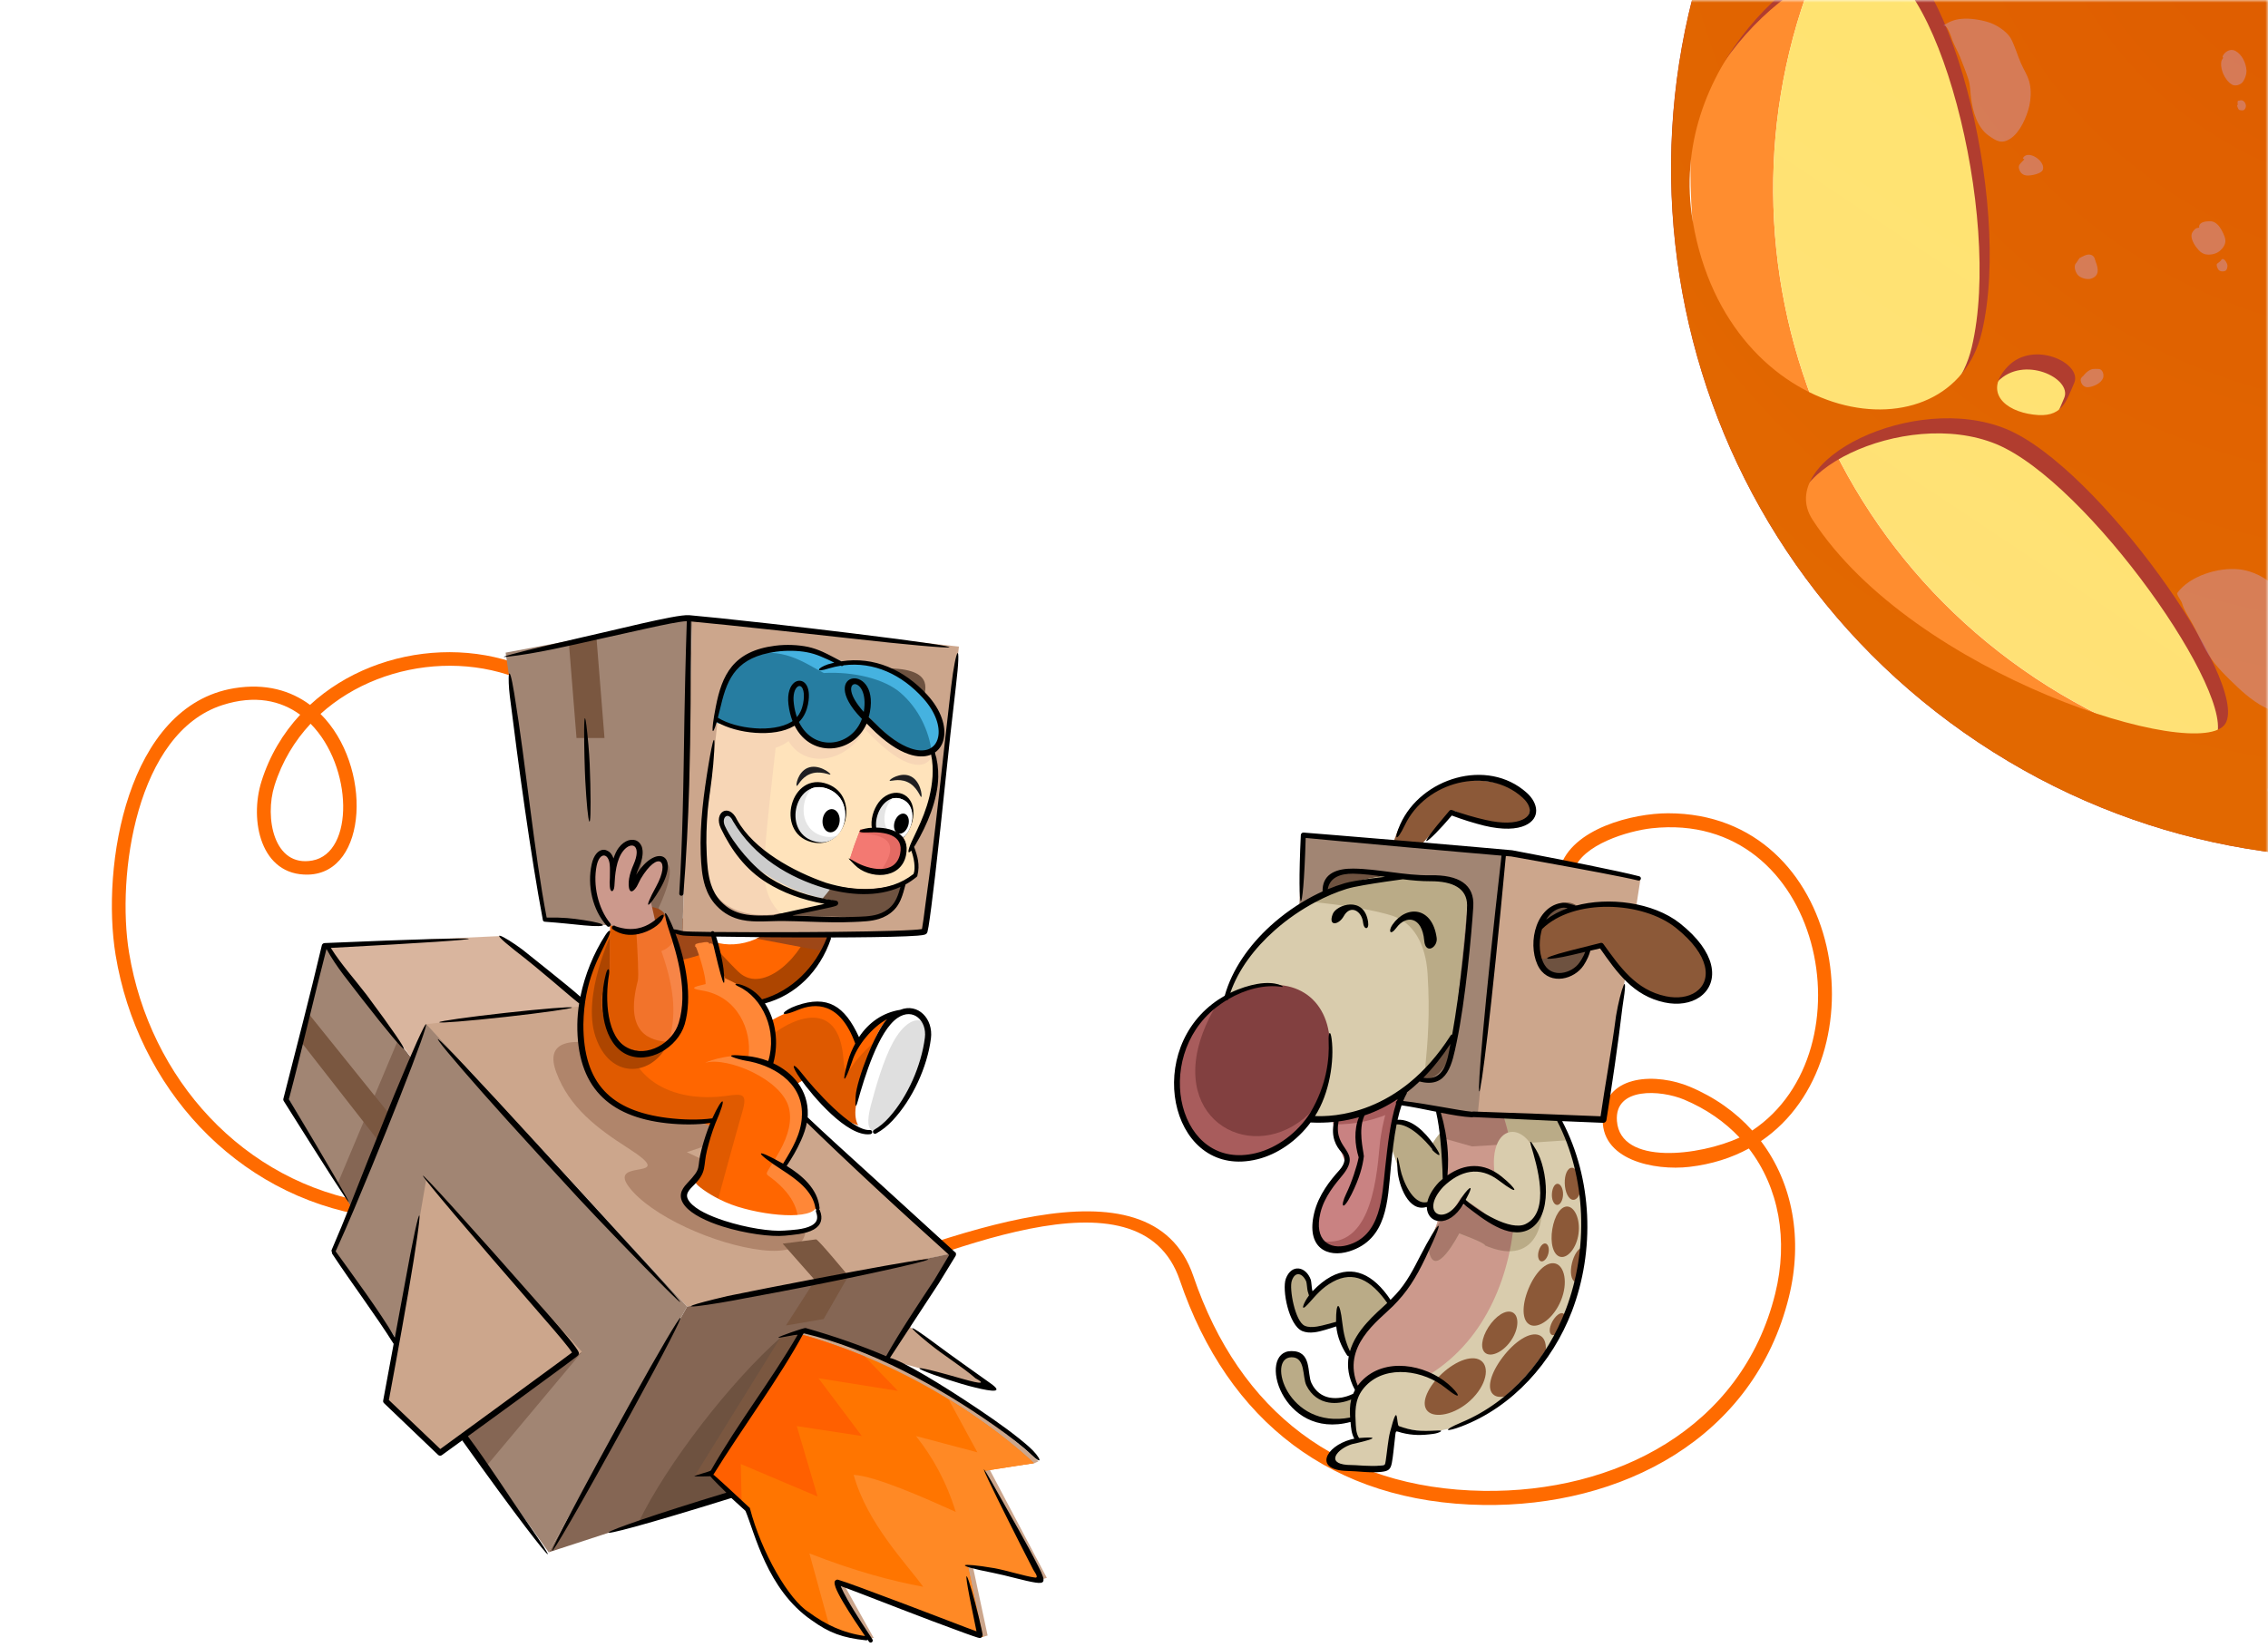 <svg width="446" height="324" viewBox="0 0 446 324" fill="none" xmlns="http://www.w3.org/2000/svg">
<g filter="url(#filter0_d_0_1)">
<path d="M159.615 252.917C185.66 243.653 226.239 226.221 234.673 251.019C243.743 277.699 263.356 292.842 291.722 293.262C317.503 293.641 342.52 281.082 349.093 254.466C351.694 243.93 349.849 233.609 343.91 225.914C340.543 227.751 336.645 229.016 332.198 229.531C325.448 230.313 314.476 228.259 315.197 219.514C315.891 211.139 325.98 211.114 332.273 213.754C337.241 215.838 341.352 218.798 344.574 222.38C368.082 206.732 358.462 159.254 324.825 162.926C320.248 163.423 311.059 166.128 309.503 171.242L306.787 170.676C309.105 162.991 321.081 159.972 328.037 159.975C362.698 159.98 370.347 208.158 346.289 224.466C352.581 232.789 354.562 243.874 351.781 255.137C344.892 283.028 318.759 296.434 291.674 296.036C262.077 295.603 241.479 279.681 232.014 251.843C224.112 228.595 184.993 246.834 160.61 255.504L159.615 252.917ZM342.085 223.768C339.195 220.69 335.555 218.14 331.198 216.305C326.616 214.379 317.448 213.744 317.967 220.509C318.644 229.312 334.271 227.364 342.085 223.768Z" fill="#FF6B00"/>
</g>
<path fill-rule="evenodd" clip-rule="evenodd" d="M278.155 167.727L273.697 167.065C273.507 168.064 276.154 150.227 294.611 154.023C305.687 156.298 301.614 167.951 286.102 159.516C285.434 159.155 278.155 167.727 278.155 167.727Z" fill="#8C5938"/>
<path fill-rule="evenodd" clip-rule="evenodd" d="M263.408 260.187C266.344 273.643 275.804 272.692 274.101 260.168C272.993 252.044 266.435 246.515 257.951 254.687C256.311 246.252 249.895 249.437 256.223 261.887L263.408 260.187Z" fill="#BAAB87"/>
<path fill-rule="evenodd" clip-rule="evenodd" d="M275.144 230.98C279.17 243.128 286.939 235.987 289.849 228.376C292.907 220.382 286.413 216.684 281.407 225.419C275.505 216.506 268.397 221.37 267.452 223.163C264.34 229.047 273.354 225.104 273.354 225.104C273.354 225.104 275.505 230.688 275.144 230.98Z" fill="#BAAB87"/>
<path d="M281.822 215.147C281.822 215.147 290.888 235.509 274.543 255.347C271.601 259.875 267.561 260.982 265.728 268.349C266.114 276.287 277.278 286.919 290.797 278.44C304.317 269.961 311.175 255.527 311.231 240.91C311.303 222.351 301.529 211.761 301.529 211.761L281.822 215.147Z" fill="#D9CCAD"/>
<path d="M282.295 241.569C281.923 242.676 281.493 243.798 280.999 244.93C280.93 245.356 280.922 245.706 280.967 245.948C282.083 252.134 286.954 242.613 286.954 242.613C286.954 242.613 292.153 244.52 292.036 244.987C302.816 249.641 304.704 239.039 302.364 231.903C299.904 224.406 292.348 227.08 293.684 236.56C287.463 235.878 283.992 238.767 282.295 241.569Z" fill="#D9CCAD"/>
<path fill-rule="evenodd" clip-rule="evenodd" d="M281.822 215.148C281.822 215.148 283.34 218.561 284.016 223.956L289.489 225.508L308.478 224.287C305.612 216.17 301.539 211.754 301.539 211.754L281.822 215.148Z" fill="#BAAB87"/>
<path d="M292.983 213.231C302.338 230.131 300.362 266.942 271.768 274.329C270.489 274.661 269.222 274.897 267.995 275.043C266.244 272.802 265.807 270.345 265.699 268.072C267.44 260.211 271.761 259.739 274.543 255.353C290.888 235.509 281.822 215.148 281.822 215.148L292.983 213.231Z" fill="#CC998C"/>
<path d="M281.822 215.147L281.824 215.158L281.825 215.164L281.826 215.169L281.834 215.184L281.843 215.205L281.844 215.21L281.853 215.236L281.864 215.268L281.866 215.279L281.876 215.305L281.894 215.346L281.895 215.351L281.915 215.409L281.952 215.497L281.953 215.508L281.972 215.554L281.999 215.616L282 215.622L282.021 215.685L282.05 215.757L282.059 215.778L282.106 215.898L282.115 215.918L282.146 216.007L282.147 216.013L282.178 216.102L282.21 216.196L282.219 216.217L282.281 216.389L282.291 216.415C282.313 216.483 282.334 216.546 282.363 216.619L282.404 216.734L282.405 216.739C282.429 216.818 282.458 216.897 282.483 216.981L282.485 216.992C282.719 217.711 282.985 218.62 283.24 219.701L283.245 219.733C283.317 220.037 283.385 220.352 283.457 220.683L283.474 220.758C283.5 220.881 283.527 221.009 283.553 221.138L283.595 221.358C283.622 221.486 283.643 221.616 283.67 221.744L283.687 221.852C283.708 221.981 283.731 222.116 283.757 222.244L283.759 222.255C283.771 222.33 283.785 222.411 283.797 222.487C283.815 222.594 283.832 222.702 283.85 222.81L283.883 223.043C283.901 223.156 283.915 223.27 283.933 223.383C283.948 223.474 283.959 223.572 283.974 223.664C283.983 223.756 283.999 223.853 284.01 223.951L284.011 223.957L289.484 225.509L297.046 225.025C296.194 220.583 294.803 216.523 292.983 213.226L281.822 215.147ZM282.309 216.423C282.331 216.492 282.352 216.554 282.381 216.627L282.309 216.423ZM283.486 220.762C283.512 220.885 283.538 221.013 283.565 221.141L283.486 220.762Z" fill="#A8786B"/>
<path d="M278.073 212.399C268.875 222.022 277.407 242.195 263.655 245.826C259.969 246.797 257.562 243.833 258.708 238.953C259.347 236.236 261.228 232.867 264.757 229.156C262.812 224.019 260.598 220.681 263.789 215.852C265.565 213.154 275.685 209.045 278.073 212.399Z" fill="#C98282"/>
<path d="M295.75 167.26C293.999 185.16 292.422 201.936 290.61 218.928C290.61 218.928 254.355 213.601 254.265 213.627C254.17 213.653 256.039 164.034 256.039 164.034C255.835 164.106 285.915 166.369 295.75 167.26Z" fill="#A18573"/>
<path d="M271.314 225.317C270.634 233.071 269.189 246.333 258.989 243.964C259.828 245.636 261.528 246.386 263.655 245.826C276.94 242.321 269.429 223.375 277.199 213.417C277.225 213.202 277.245 212.989 277.267 212.78C277.508 212.802 277.535 212.294 277.548 211.866C276.752 211.266 275.559 211.075 274.201 211.165C273.513 216.274 271.745 220.366 271.314 225.317Z" fill="#A85C5C"/>
<path d="M274.628 218.371C270.842 220.249 266.519 221.286 262.186 221.151C262.095 219.484 262.502 217.785 263.783 215.848C265.559 213.154 275.679 209.041 278.068 212.4C276.44 214.112 275.37 216.152 274.628 218.371Z" fill="#A85C5C"/>
<path d="M278.238 172.339C275.037 172.056 259.508 184.905 259.508 184.905C259.508 184.905 259.508 183.085 260.098 176.071C260.525 170.954 266.662 171.225 266.662 171.225C266.662 171.225 281.438 172.621 278.238 172.339Z" fill="#6E5240"/>
<path d="M286.125 202.201C285.38 213.971 278.616 212.437 278.616 212.437L269.037 211.355L286.125 202.201Z" fill="#6E5240"/>
<path d="M290.615 218.927L315.243 220.304L322.583 172.994L295.824 167.707L290.615 218.927Z" fill="#CCA68C"/>
<path d="M288.491 178.235L285.993 203.551C285.993 203.551 282.526 210.035 274.989 215.318C267.452 220.601 256.392 222.291 247.715 216.595C238.61 210.615 237.452 195.451 247.078 185.47C257.358 174.817 269.18 171.464 278.237 172.339C285.4 173.027 289.328 173.228 288.491 178.235Z" fill="#D9CCAD"/>
<path d="M312.164 186.331C314.342 176.18 303.998 173.607 302.74 184.914C301.85 192.934 310.218 195.405 312.164 186.331Z" fill="#6E5240"/>
<path fill-rule="evenodd" clip-rule="evenodd" d="M303.482 181.61C303.183 182.484 308.992 175.238 321.675 178.411C328.259 180.058 331.92 183.446 334.013 186.145C341.137 195.328 326.467 205.423 315.173 185.882L303.086 188.736C302.39 187.223 302.114 184.502 303.482 181.61Z" fill="#8C5938"/>
<path d="M261.061 210.164C263.199 199.836 257.873 192.572 248.357 193.864C244.076 194.445 239.817 196.578 237.024 199.549C225.565 211.746 234.222 232.412 248.348 227.22C253.927 225.175 258.919 220.531 261.061 210.164Z" fill="#824040"/>
<path fill-rule="evenodd" clip-rule="evenodd" d="M271.29 276.471C262.717 281.681 256.353 280.159 252.135 273.044C251.394 271.799 251.203 270.165 251.305 269.208C251.687 265.537 256.484 264.622 256.938 269.577C257.711 278.054 267.431 274.842 269.734 272.156C269.897 271.969 271.113 276.035 271.29 276.471Z" fill="#BAAB87"/>
<path d="M274.312 280.551C287.671 283.895 292.812 275.952 281.351 270.619C270.549 265.593 262.495 273.999 266.961 282.993C258.071 285.836 261.354 290.565 273.011 287.925L274.312 280.551Z" fill="#D9CCAD"/>
<path fill-rule="evenodd" clip-rule="evenodd" d="M257.362 177.34C262.862 177.875 270.183 178.891 274.037 180.222C277.85 181.538 280.363 185.585 280.731 191.534C281.223 199.476 280.794 204.715 280.182 210.957C284.133 207.021 285.992 203.551 285.992 203.551L288.49 178.235C289.328 173.228 285.405 173.026 278.237 172.339C272.097 171.748 264.694 173.097 257.362 177.34Z" fill="#BAAB87"/>
<path fill-rule="evenodd" clip-rule="evenodd" d="M292.041 244.986C302.821 249.64 304.709 239.038 302.369 231.902C299.909 224.405 292.353 227.079 293.689 236.56C283.389 235.43 280.629 244.061 280.967 245.948C282.082 252.134 286.954 242.613 286.954 242.613C286.954 242.613 292.158 244.519 292.041 244.986Z" fill="#BAAB87"/>
<path d="M292.041 244.986C293.912 245.797 295.518 246.142 296.877 246.129C298.174 239.945 298.296 233.512 297.47 227.611C295.046 227.976 292.93 231.162 293.689 236.56C287.463 235.878 283.992 238.767 282.295 241.569C281.923 242.676 281.493 243.798 280.999 244.93C280.93 245.356 280.921 245.707 280.967 245.948C282.082 252.134 286.954 242.613 286.954 242.613C286.954 242.613 292.158 244.519 292.041 244.986Z" fill="#A8786B"/>
<path d="M282.519 184.462C281.658 178.312 276.552 177.945 273.821 181.901C272.998 183.093 273.325 184.207 274.613 182.479C276.475 179.971 279.654 180.19 280.079 185.067C280.321 187.822 282.782 186.366 282.519 184.462Z" fill="black"/>
<path d="M269.037 181.348C268.261 176.113 262.787 177.959 262.082 179.796C261.104 182.335 263.293 181.948 264.239 180.227C265.569 177.817 267.825 179.223 268.048 181.488C268.198 182.941 269.28 182.957 269.037 181.348Z" fill="black"/>
<path d="M292.291 239.13C302.843 246.372 304.712 235.989 302.431 228.168C300.036 219.952 292.627 220.931 293.918 230.912C283.831 227.378 281.107 235.55 281.44 237.548C282.519 244.116 287.311 235.527 287.311 235.527C287.311 235.527 292.404 238.674 292.291 239.13Z" fill="#D9CCAD"/>
<path d="M239.044 197.734C238.826 198.13 238.671 198.465 238.658 198.622C237.466 200.76 236.598 202.789 236.011 204.706C230.762 221.831 248.101 229.463 258.383 218.118C255.83 223.119 252.231 225.802 248.348 227.225C234.222 232.418 225.56 211.752 237.024 199.554C237.631 198.902 238.311 198.292 239.044 197.734Z" fill="#A85C5C"/>
<path fill-rule="evenodd" clip-rule="evenodd" d="M291.163 267.596C292.094 268.212 292.399 269.429 292.053 270.892C291.712 272.353 290.709 274.028 289.162 275.461C287.616 276.894 285.855 277.792 284.312 278.139C282.797 278.482 281.519 278.316 280.799 277.637C280.079 276.959 280.001 275.876 280.425 274.65C280.849 273.424 281.755 272.002 283.098 270.647C284.442 269.292 285.973 268.238 287.42 267.652C288.87 267.082 290.231 266.98 291.163 267.596ZM295.9 274.708C299.089 271.993 301.78 268.901 303.977 265.535C304.076 264.152 303.662 263.08 302.759 262.67C300.888 261.821 297.805 263.904 295.457 267.029C293.104 270.149 292.209 273.328 293.818 274.431C294.33 274.784 295.063 274.868 295.9 274.708ZM305.753 262.571C306.454 261.283 307.089 259.961 307.659 258.611C307.582 258.48 307.473 258.388 307.337 258.338C306.737 258.121 305.815 258.909 305.213 260.059C304.612 261.215 304.598 262.346 305.186 262.587C305.357 262.653 305.549 262.643 305.753 262.571ZM309.813 252.188C310.377 249.965 310.769 247.703 311.004 245.424C310.246 245.731 309.516 246.908 309.141 248.402C308.684 250.198 308.935 251.861 309.813 252.188ZM310.815 234.172C310.652 232.91 310.446 231.688 310.205 230.527C309.887 230.003 309.488 229.698 309.091 229.703C308.258 229.718 307.658 231.056 307.706 232.758C307.753 234.46 308.423 235.949 309.342 236.014C310.013 236.058 310.605 235.286 310.815 234.172ZM305.861 248.543C307.654 249.017 308.393 252.305 306.965 255.804C305.537 259.303 302.6 261.401 300.911 260.616C299.222 259.831 299.255 256.7 300.578 253.5C301.899 250.295 304.061 248.064 305.861 248.543ZM308.292 237.337C309.664 237.471 310.783 239.805 310.415 242.649C310.046 245.487 308.273 247.566 306.834 247.221C305.394 246.877 304.817 244.41 305.259 241.781C305.695 239.147 306.92 237.203 308.292 237.337ZM306.316 232.853C306.903 232.89 307.412 233.835 307.372 235.004C307.331 236.167 306.768 237.089 306.153 237.013C305.537 236.937 305.108 235.94 305.183 234.816C305.257 233.686 305.729 232.817 306.316 232.853ZM297.423 258.146C298.731 258.761 298.745 261.243 297.243 263.548C295.74 265.854 293.4 266.968 292.209 266.218C291.018 265.467 291.313 263.222 292.699 261.052C294.086 258.882 296.116 257.531 297.423 258.146ZM303.942 244.609C304.466 244.733 304.732 245.646 304.471 246.619C304.212 247.597 303.557 248.257 303.034 248.105C302.511 247.953 302.313 247.056 302.578 246.105C302.838 245.161 303.418 244.484 303.942 244.609Z" fill="#8C5938"/>
<path fill-rule="evenodd" clip-rule="evenodd" d="M284.646 231.195C284.724 230.153 284.781 229.087 284.766 228.016C284.756 227.115 284.696 226.207 284.608 225.303C284.52 224.399 284.383 223.497 284.227 222.61C283.994 221.331 283.695 220.08 283.342 218.876C285.579 219.322 287.715 219.696 289.445 219.783C289.578 219.783 289.685 219.765 289.781 219.739C295.079 219.992 300.689 220.26 306.207 220.499C311.998 231.671 312.367 245.809 307.94 257.525C304.268 267.241 297.129 275.69 287.462 279.763C283.297 281.521 284.403 281.721 287.398 280.581C297.484 276.739 305.282 267.955 309.102 257.965C313.673 246.009 313.168 231.921 307.203 220.534C309.928 220.651 312.63 220.766 315.253 220.866C315.565 220.881 315.844 220.658 315.898 220.345C317.007 213.423 318.181 205.479 319.061 198.036C320.436 189.532 318.62 194.877 317.799 199.787C316.872 206.872 315.586 213.729 314.754 219.581C306.666 219.256 297.832 218.897 289.745 218.643C289.661 218.641 289.586 218.653 289.508 218.688C286.872 218.468 280.977 217.146 275.931 216.575C276.139 216.054 276.369 215.568 276.617 215.123C276.659 215.044 276.678 214.958 276.67 214.876C277.529 214.209 278.352 213.493 279.151 212.731C284.732 214.199 285.579 209.152 286.464 204.94C288.167 196.847 289.382 183.733 289.722 178.354C289.997 173.965 286.861 172.056 281.263 172.168C276.123 172.238 271.018 170.902 266.097 170.858C262.955 170.832 260.307 171.787 260.095 174.81C260.083 175.006 260.074 175.184 260.079 175.349C259.435 175.643 258.789 175.954 258.148 176.292C255.214 177.836 252.364 179.821 249.827 182.13C245.607 185.977 242.271 190.736 240.84 195.868C240.015 196.335 239.191 196.875 238.396 197.492C224.778 208.068 230.791 232.107 247.27 228.033C251.29 227.041 255.101 224.34 257.723 220.8C259.318 220.875 260.856 220.838 262.331 220.69C261.668 223.66 262.757 225.539 263.857 226.709C264.715 227.624 264.572 228.871 263.359 230.215C261.627 232.132 259.294 235.011 258.431 238.611C256.782 245.517 261.082 247.477 265.345 246.141C272.817 243.795 272.866 236.212 273.503 229.683C273.794 226.736 274.122 223.783 274.643 221.163C277.285 221.111 280.254 224.297 281.744 226.155C280.652 225.438 285.137 229.632 281.825 224.969C280.248 222.743 277.741 220.112 274.833 220.263C275.06 219.252 275.318 218.297 275.617 217.423C277.735 217.717 280.108 218.218 282.42 218.685C282.412 218.741 282.416 218.796 282.43 218.849C282.811 220.529 283.052 222.299 283.229 224.085C283.293 224.744 283.352 225.404 283.405 226.065C283.458 226.726 283.496 227.389 283.538 228.052C283.619 229.355 283.698 230.643 283.705 231.897C283.457 232.104 283.215 232.315 282.97 232.544C281.642 233.957 280.938 235.296 280.689 236.443C280.673 236.446 280.657 236.449 280.641 236.457C277.78 237.126 275.777 231.971 275.401 230.052C275.161 228.83 274.902 227.622 274.794 227.673C274.686 227.724 274.739 228.988 274.832 230.262C275.044 233.104 276.985 238.584 280.585 237.395C280.596 240.73 284.886 241.78 287.791 236.798C288.013 237 288.237 237.19 288.471 237.367C291.649 239.8 296.607 243.844 300.591 241.894C305.493 239.462 304.295 229.815 302.071 226.18C300.821 224.023 300.785 224.377 301.056 225.29C302.175 229.035 305.031 238.299 300.029 240.764C297.075 242.245 290.753 238.287 288.222 236.019C290.406 232.003 288.427 233.899 286.948 236.312C283.875 241.32 279.154 238.483 283.821 233.444C287.129 230.239 290.908 229.298 294.714 232.186C299.234 235.616 298.214 233.791 295.301 231.448C291.753 228.578 288.018 228.848 284.646 231.195ZM265.503 278.833C253.219 281.227 249.017 267.066 253.955 266.98C256.797 266.928 256.067 270.871 256.911 272.542C257.92 274.54 259.508 275.585 261.294 275.883C262.706 276.122 264.25 275.89 265.711 275.285C265.424 276.433 265.421 277.662 265.503 278.833ZM266.097 274.165C264.579 274.896 262.942 275.203 261.474 274.924C259.995 274.642 258.696 273.743 257.9 272.064C256.987 270.145 258.057 265.742 253.949 265.763C247.098 265.793 252.025 283.354 265.58 279.706C265.681 280.829 265.755 281.984 266.324 282.992C266.088 283.036 265.848 283.092 265.61 283.159C260.623 284.526 258.295 289.186 264.91 289.339C267.153 289.385 269.368 289.763 271.62 289.526C272.974 289.381 273.453 289.097 273.704 287.767C273.967 286.368 274.082 284.811 274.264 283.359C274.55 281.126 274.232 281.477 275.686 281.841C277.764 282.363 279.545 282.364 281.83 282.055C283.043 281.894 284.123 281.296 282.793 281.382C279.1 281.607 277.691 281.418 275.099 280.527C274.548 280.335 275.055 275.073 273.349 281.694C272.971 283.167 272.75 285.727 272.506 287.311C272.358 288.259 272.368 288.185 271.487 288.28C269.312 288.516 267.097 288.166 264.925 288.152C260.61 287.82 263.015 284.941 265.877 284.073C266.045 284.023 273.852 282.364 267.261 282.866L267.247 282.846C266.611 281.877 266.637 280.583 266.576 279.47C266.429 276.789 266.639 274.602 268.641 272.541C272.751 268.319 280.079 269.644 284.172 272.939C287.896 275.935 286.94 274.089 284.764 272.227C280.283 268.398 272.323 266.862 267.736 271.677C267.471 271.953 267.226 272.247 267.001 272.561C263.755 264.828 271.043 259.812 273.955 256.888C276.677 254.156 278.364 251.527 280.343 247.373C285.012 237.565 282.501 240.805 279.373 246.891C277.929 249.69 276.631 252.293 274.507 254.59C274.174 254.954 273.819 255.323 273.448 255.688C270.044 250.564 266.004 248.81 261.719 251.119C260.53 251.762 259.325 252.713 258.108 253.992C258.086 253.895 258.06 253.806 258.034 253.71C257.958 253.419 257.872 252.016 257.77 251.734C256.794 249.061 253.962 248.564 252.856 251.529C252.069 253.711 253.438 260.696 256.08 261.822C256.781 262.117 257.593 262.177 258.456 262.074C259.91 261.901 261.497 261.287 262.775 260.916C262.985 262.968 263.751 264.834 264.874 266.553C264.951 266.684 265.086 266.761 265.23 266.765C264.873 268.766 265.143 270.985 266.45 273.415C266.328 273.651 266.204 273.904 266.097 274.165ZM262.738 260.015C261.651 260.271 260.309 260.724 259.027 260.934C258.126 261.077 257.256 261.103 256.555 260.776C254.674 259.901 253.49 253.505 254.034 251.933C254.692 249.943 256.176 250.452 256.871 252.087C256.979 252.34 257.065 253.709 257.153 253.971C257.243 254.25 257.328 254.535 257.408 254.82C256.276 256.351 255.587 258.285 257.19 256.555C258.796 254.814 259.841 253.364 262.123 252.126C266.16 249.924 269.588 251.729 272.802 256.303C270.491 258.437 266.663 261.611 265.469 265.797C264.598 263.997 264.182 262.168 263.963 260.195C263.478 255.798 262.696 255.85 262.738 260.015ZM261.093 174.923L261.112 174.837C261.539 172.581 263.597 171.839 266.089 171.855C268.155 171.898 270.253 172.173 272.372 172.472C271.329 172.594 270.207 172.734 269.129 172.878C267.219 173.142 265.442 173.439 264.45 173.729C263.336 174.056 262.212 174.457 261.093 174.923ZM275.87 172.955C277.656 173.181 279.46 173.35 281.274 173.345C285.742 173.325 288.5 174.759 288.504 178.083C288.506 181.968 287.08 195.111 285.577 203.481C285.452 203.496 285.331 203.565 285.263 203.687C275.177 219.526 261.818 219.684 258.6 219.532L258.617 219.502C261.449 215.086 262.424 208.623 261.862 204.361C261.613 202.471 261.194 203.021 261.278 204.877C261.425 208.134 260.971 213.322 257.66 218.895C255.189 222.787 251.196 225.795 246.976 226.82C231.78 230.512 226.456 208.246 239.09 198.214C239.736 197.704 240.416 197.227 241.125 196.789C241.304 196.804 241.481 196.703 241.553 196.536C244.861 194.61 248.69 193.599 252.069 194.123C252.881 194.25 251.038 192.87 247.216 193.553C245.668 193.83 243.822 194.382 241.942 195.299C243.537 190.694 246.735 186.483 250.633 183.027C253.119 180.814 255.9 178.913 258.741 177.412C260.752 176.351 262.789 175.48 264.79 174.858C265.542 174.618 266.762 174.368 268.139 174.125C270.838 173.648 274.144 173.194 275.87 172.955ZM285.233 205.325C284.631 208.699 284.048 212.696 279.896 212.011C281.85 210.03 283.627 207.779 285.233 205.325ZM322.36 172.372C320.428 171.865 316.54 171.032 312.389 170.187C305.268 168.739 297.388 167.256 297.388 167.256C297.371 167.253 297.349 167.252 297.332 167.249C297.332 167.249 287.094 166.33 276.847 165.462C266.606 164.594 256.356 163.771 256.356 163.771C256.081 163.744 255.838 163.95 255.806 164.227C255.01 181.007 256.27 182.006 256.762 164.828C258.926 165.031 267.83 165.876 276.737 166.676C284.274 167.358 291.819 168.011 295.27 168.307C288.286 229.535 290.306 230.752 296.124 168.382L297.19 168.473C297.799 168.578 307.288 170.256 314.685 171.669C317.839 172.274 320.613 172.825 322.147 173.199C322.377 173.255 322.609 173.117 322.671 172.886C322.729 172.666 322.586 172.435 322.36 172.372ZM309.079 187.862C309.979 187.648 310.9 187.43 311.743 187.236C311.65 187.478 311.546 187.722 311.429 187.957C311.194 188.444 310.912 188.916 310.601 189.349C309.811 190.464 308.462 191.217 307.11 191.372C305.828 191.517 304.53 191.093 303.757 189.821C302.734 188.179 302.538 185.605 303.082 183.325C303.129 183.134 303.18 182.943 303.238 182.757C309.48 176.63 323.035 177.258 329.597 182.543C332.949 185.23 334.697 187.787 335.246 189.987C335.81 192.241 335.048 194.07 333.47 195.137C332.02 196.117 329.93 196.46 327.586 195.971C321.692 194.748 318.541 190.186 315.3 185.683C315.177 185.51 314.965 185.428 314.757 185.479C314.757 185.479 311.684 186.239 308.859 186.963C301.314 188.894 304.212 189.021 309.079 187.862ZM312.744 187C313.581 186.807 314.268 186.644 314.653 186.559C317.976 191.297 321.161 195.865 327.332 197.186C330.056 197.768 332.489 197.318 334.177 196.178C336.169 194.832 337.179 192.525 336.458 189.683C335.856 187.298 333.99 184.494 330.34 181.608C325.051 177.441 316.262 176.384 309.8 178.171C309.741 178.114 309.662 178.072 309.576 178.053C308.997 177.932 308.411 177.702 307.817 177.622C307.517 177.583 307.219 177.582 306.917 177.632C304.281 178.092 302.568 180.36 301.882 183.024C301.209 185.63 301.545 188.585 302.723 190.466C303.801 192.148 305.539 192.721 307.258 192.477C308.892 192.247 310.497 191.275 311.411 189.897C311.734 189.407 312.024 188.883 312.267 188.34C312.456 187.905 312.619 187.452 312.744 187ZM308.289 178.64C306.738 179.205 305.295 179.951 304.039 180.899C304.735 179.744 305.743 178.87 307.095 178.582C307.373 178.52 307.652 178.535 307.93 178.577C308.055 178.596 308.169 178.616 308.289 178.64ZM274.729 216.534C274.618 216.597 274.531 216.705 274.509 216.841C274.495 216.927 274.509 217.013 274.538 217.086C273.403 220.587 272.885 225.248 272.404 229.593C271.766 235.275 271.666 243.121 264.916 244.944C261.536 245.859 258.328 244.084 259.658 238.57C260.438 235.338 262.695 232.77 263.971 231.211C268.034 226.233 262.183 226.391 263.211 220.723C263.221 220.682 263.219 220.638 263.218 220.594C264.609 220.41 265.947 220.129 267.236 219.757C266.208 222.228 266.428 225.218 267.183 227.656C266.847 229.382 265.819 232.589 264.738 234.803C263.493 237.359 264.03 238.439 265.796 234.878C267.322 231.805 267.967 229.431 268.203 227.433C268.081 226.114 267.044 222.229 268.306 219.471C268.314 219.453 268.317 219.436 268.324 219.412C270.664 218.63 272.831 217.543 274.841 216.206C274.81 216.316 274.766 216.423 274.729 216.534ZM285.492 160.418C287.561 161.19 289.722 161.887 291.867 162.414C295.59 163.313 298.285 163.114 299.927 162.368C303.057 160.941 302.451 157.925 300.24 155.948C292.439 148.952 279.408 153.057 275.344 162.174C273.99 165.212 274.583 165.829 276.271 162.292C280.356 153.742 292.443 150.594 299.397 156.883C300.891 158.231 301.665 160.179 299.398 161.232C297.922 161.917 295.494 162.056 292.129 161.281C289.94 160.788 287.671 160.11 285.561 159.355C285.384 159.29 285.19 159.322 285.05 159.445C277.303 168.47 280.748 166.033 285.492 160.418Z" fill="black"/>
<g filter="url(#filter1_d_0_1)">
<path d="M111.057 138.959C97.757 127.459 75.978 128.711 63.028 140.435C73.27 150.62 72.42 171.736 60.612 172.039C51.288 172.279 49.002 161.411 51.418 153.709C53.02 148.601 55.671 144.218 59.031 140.592C55.212 137.795 50.109 136.647 43.759 138.687C26.791 144.124 22.877 172.201 25.387 187.426C29.452 212.122 47.755 232.669 72.942 236.598L76.891 237.073L76.662 239.75L72.524 239.249C46.19 235.143 26.989 213.708 22.736 187.865C19.861 170.406 24.954 138.844 46.049 135.379C52.206 134.367 57.173 135.828 60.967 138.656C74.841 125.846 98.362 124.432 112.962 137.07L111.057 138.959ZM61.076 142.361C57.941 145.716 55.467 149.785 53.98 154.523C52.008 160.79 53.813 170.667 61.431 169.268C69.707 167.75 69.42 150.792 61.076 142.361Z" fill="#FF6B00"/>
</g>
<path fill-rule="evenodd" clip-rule="evenodd" d="M168.265 131.627C167.633 131.262 167.419 130.459 167.785 129.833C168.15 129.201 168.953 128.987 169.58 129.353C170.211 129.718 170.425 130.521 170.06 131.147C169.7 131.774 168.891 131.993 168.265 131.627Z" fill="#A6A8E8"/>
<path fill-rule="evenodd" clip-rule="evenodd" d="M156.18 140.451C155.847 140.258 155.732 139.83 155.925 139.491C156.118 139.157 156.546 139.042 156.885 139.235C157.219 139.428 157.334 139.856 157.141 140.195C156.947 140.529 156.514 140.644 156.18 140.451Z" fill="#A6A8E8"/>
<path fill-rule="evenodd" clip-rule="evenodd" d="M146.407 129.139C146.031 128.919 145.901 128.439 146.12 128.059C146.339 127.683 146.819 127.552 147.2 127.772C147.576 127.991 147.706 128.471 147.487 128.852C147.268 129.227 146.783 129.353 146.407 129.139Z" fill="#A6A8E8"/>
<path fill-rule="evenodd" clip-rule="evenodd" d="M152.444 181.629L163.386 182.125C162.629 189.404 154.02 200.549 137.292 198.848L138.064 183.92C141.644 187.118 149.402 186.049 152.444 181.629Z" fill="#FF6600"/>
<path fill-rule="evenodd" clip-rule="evenodd" d="M159.3 181.937C158.325 187.39 150.248 195.874 145.28 191.225C143.277 189.346 140.605 186.101 139.833 186.017C139.833 185.856 143.183 193.74 143.031 193.74C143.031 193.51 142.75 193.661 142.854 193.917C142.979 194.214 143.031 194.788 143.12 195.159C143.292 195.889 142.358 194.324 142.765 194.981C142.828 195.081 143.365 196.729 143.386 196.844C143.407 196.959 143.668 197.992 143.887 198.837C156.3 197.475 162.744 188.365 163.391 182.114L159.3 181.937Z" fill="#AD4500"/>
<path fill-rule="evenodd" clip-rule="evenodd" d="M161.847 187.103L148.771 184.63C150.248 183.93 151.547 182.923 152.439 181.629L163.381 182.125C163.229 183.664 162.713 185.376 161.847 187.103Z" fill="#9E4717"/>
<path d="M64.212 185.704L56.74 216.103L71.663 241.879L83.439 211.47C83.439 211.47 66.659 189.863 64.212 185.704Z" fill="#A18573"/>
<path d="M66.408 232.8L71.662 241.873L83.439 211.464C83.439 211.464 81.19 208.568 78.216 204.692L66.408 232.8Z" fill="#856654"/>
<path d="M123.835 203.992L98.487 184.123L64.211 185.699L83.439 211.464C83.439 211.469 123.835 203.215 123.835 203.992Z" fill="#D9B59E"/>
<path d="M187.199 246.611L131.495 195.921L83.841 201.457L135.116 257.026L187.199 246.611Z" fill="#CCA68C"/>
<path fill-rule="evenodd" clip-rule="evenodd" d="M147.138 203.81C147.138 203.81 155.126 197.131 162.165 197.731C167.988 198.639 168.421 205.402 169.115 205.224C169.115 205.224 172.272 198.765 177.526 199.255C182.472 199.714 179.613 208.214 175.35 215.759C173.8 218.498 172.986 221.029 171.312 221.446C168.374 222.177 164.857 219.176 164.857 219.176L157.798 212.529L148.953 217.736C148.953 217.736 147.138 203.956 147.138 203.81Z" fill="#FF6600"/>
<path d="M123.84 206.93C111.114 203.064 107.217 205.13 109.403 210.969C111.975 217.846 117.433 221.958 123.418 225.782C134.01 232.56 119.395 227.687 123.632 233.41C127.868 239.129 140.579 244.848 149.898 245.907C159.217 246.966 158.371 241.67 158.371 241.67C158.371 241.67 156.89 237.433 146.72 232.351C136.551 227.269 135.069 226.633 135.069 226.633L143.965 223.669L142.483 216.041C142.478 216.035 123.626 206.716 123.84 206.93Z" fill="#B0856B"/>
<path fill-rule="evenodd" clip-rule="evenodd" d="M149.84 205.266C155.095 200.147 164.951 195.837 165.859 208.313C166.188 212.795 167.153 210.077 168.489 208.475C170.576 205.97 174.312 202.427 174.969 204.462C175.157 205.036 174.515 204.285 175.679 204.285C178.037 204.285 176.128 204.233 175.147 206.596C175.126 206.648 175.021 207.175 174.969 207.306C174.202 209.153 172.486 215.096 172.486 216.364C172.486 216.562 171.598 218.769 171.598 219.74C171.598 220.455 171.421 219.641 171.421 220.804C171.421 221.41 171.296 220.924 171.254 221.462C168.332 222.14 164.857 219.176 164.857 219.176L157.798 212.529L148.953 217.736C148.953 217.736 147.806 209.038 147.336 205.386C147.628 205.047 148.802 204.64 149.22 204.64C149.46 204.645 149.799 205.308 149.84 205.266Z" fill="#DE5900"/>
<path fill-rule="evenodd" clip-rule="evenodd" d="M120.621 182.167C120.621 182.167 109.888 197.209 116.781 211.543C121.258 220.856 130.707 219.886 136.431 220.648C146.35 221.968 139.442 226.883 136.718 231.349C135.476 233.384 136.478 234.908 138.054 236.05C140.684 237.955 148.86 240.282 154.725 240.496C158.695 240.637 161.894 240.199 160.485 236.52C159.64 234.318 158.627 232.977 153.691 229.356C162.541 218.743 158.288 213.191 151.129 209.456C151.761 205.584 153.952 197.522 142.499 192.399L140.193 183.737L132.095 179.563L120.621 182.167Z" fill="#FF6600"/>
<path fill-rule="evenodd" clip-rule="evenodd" d="M120.621 182.167C120.621 182.167 118.904 184.577 117.282 188.386C125.917 191.256 135.095 189.101 140.949 186.602L140.188 183.737L132.09 179.563L120.621 182.167Z" fill="#9E4717"/>
<path d="M188.572 127.187L181.977 183.398L134.192 183.784L136.165 121.495L188.572 127.187Z" fill="#CCA68C"/>
<path d="M151.187 179.861C157.166 180.189 163.297 180.226 169.266 180.497C173.347 180.685 177.062 180.758 178.09 172.822C178.747 167.74 181.585 144.416 181.617 137.727C181.622 136.287 184.283 131.748 175.115 131.476C172.407 131.393 168.912 147.255 166.188 147.297C160.96 147.37 147.06 151.142 142.734 154.81C140.323 156.856 140.183 162.444 140.183 162.444L143.376 169.618C143.381 169.618 149.622 179.292 151.187 179.861Z" fill="#6E5240"/>
<path d="M165.405 173.057C163.96 173.417 164.623 173.944 163.986 173.944C163.986 173.97 161.012 177.852 160.61 177.852C160.61 179.84 146.757 176.067 146.757 173.944C146.434 173.944 144.566 171.637 144.091 171.637C144.091 171.564 136.906 157.962 141.784 157.962C141.784 152.765 160.454 172.347 164.873 172.347L165.405 173.057Z" fill="#CCCCCC"/>
<path d="M138.57 166.837C137.662 180.059 148.53 180.435 152.637 179.808C158.303 178.942 163.093 178.149 163.312 178.107C163.542 178.05 164.074 177.878 164.095 177.638C164.116 177.398 163.631 177.085 163.396 177.053C154.953 175.848 143.344 169.07 142.17 161.416C142.107 160.988 142.358 160.576 142.77 160.435C143.177 160.294 143.631 160.461 143.845 160.837C150.8 172.958 171.123 178.786 180.343 171.867L179.654 166.096C179.654 166.096 184.929 158.332 184.225 150.255C184.001 147.683 182.889 129.629 151.885 127.965C147.377 127.725 142.285 130.094 141.314 139.908C140.584 147.265 139.227 157.325 138.57 166.837Z" fill="#F7D6B6"/>
<path d="M136.165 121.495L99.432 128.377L107.05 180.544L134.192 183.784L136.165 121.495Z" fill="#A18573"/>
<path d="M120.799 182.188L131.093 183.414L129.523 178.561C129.523 178.561 133.572 170.343 130.666 169.629C127.227 168.783 126.069 176.172 126.069 176.172C124.389 172.624 128.427 165.788 124.801 165.454C121.013 165.11 121.894 174.721 121.936 174.992C120.402 170.709 121.044 166.237 118.461 167.729C117.099 168.512 117.005 176.683 120.799 182.188Z" fill="#856654"/>
<path d="M172.293 256.17L195.548 273.159L156.921 262.604L172.293 256.17Z" fill="#CCA68C"/>
<path d="M182.863 204.64C184.277 198.201 176.179 196.296 172.809 202.84C171.019 206.309 169.527 212.633 168.577 216.265C166.636 223.679 172.71 225.25 176.414 217.684C178.527 213.353 182.488 206.33 182.863 204.64Z" fill="white"/>
<path d="M160.975 288.04L162.52 285.661L188.045 246.402L135.116 257.026L107.9 305.342L160.975 288.04Z" fill="#856654"/>
<path d="M135.116 257.026L107.9 305.342L65.835 246.403L83.841 201.457L135.116 257.026Z" fill="#A18573"/>
<path d="M153.482 263.12C143.845 271.646 131.296 287.628 125.494 299.608L148.619 292.068L153.482 263.12Z" fill="#6E5240"/>
<path d="M158.366 262.103C157.583 261.884 140.5 289.298 140.5 289.298L148.118 296.159C152.684 315.877 164.393 321.272 170.784 322.504C171.243 322.592 171.405 322.128 171.807 322.185L165.441 310.769L193.278 321.992L194.217 321.716L191.16 307.419L204.856 310.68L205.858 310.367L194.556 288.964L203.39 287.837L204.194 287.456C204.199 287.451 186.625 270.008 158.366 262.103Z" fill="#CCA68C"/>
<path d="M114.469 265.907L83.841 231.861L84.065 271.944L95.727 288.286L114.469 265.907Z" fill="#856654"/>
<path d="M114.469 265.907L83.841 231.861L76.296 275.873L86.904 285.578L114.469 265.907Z" fill="#CCA68C"/>
<path d="M157.479 262.457C156.697 262.238 139.614 289.652 139.614 289.652L147.232 296.514C152.121 317.64 164.909 321.715 170.92 322.54L164.508 311.076L193.284 322.023L190.273 307.768L204.971 310.716L193.67 289.313L203.307 287.805C203.307 287.805 185.739 270.362 157.479 262.457Z" fill="#FF7500"/>
<path d="M157.479 262.457C156.697 262.238 139.614 289.652 139.614 289.652L145.839 295.256L145.677 287.983L160.772 294.374L156.686 280.521L169.475 282.473L160.949 271.108L176.576 273.597L170.023 266.804C166.12 265.186 161.93 263.704 157.479 262.457Z" fill="#FF6000"/>
<path d="M150.263 171.789C150.451 175.556 151.755 178.05 153.54 179.668C158.805 178.854 163.109 178.144 163.318 178.107C163.548 178.05 164.08 177.878 164.101 177.638C164.122 177.398 163.636 177.085 163.401 177.053C159.243 176.459 154.328 174.518 150.263 171.789ZM167.33 130.746C166.136 130.621 164.899 130.522 163.605 130.454C161.81 130.355 159.926 130.673 158.246 131.711C160.448 132.155 162.374 132.948 164.132 133.757C169.913 133.099 174.599 134.388 177.75 136.814C175.319 134.524 171.969 132.369 167.33 130.746ZM152.533 147.093C151.834 153.375 150.926 160.826 150.383 168.053C159.478 174.945 173.221 177.205 180.344 171.867L179.655 166.096C179.655 166.096 184.93 158.332 184.226 150.255C184.179 149.739 184.1 148.601 183.751 147.093C183.25 151.575 178.679 152.624 170.143 143.462C166.094 150.516 158.032 150.939 155.069 145.768C154.343 146.347 153.477 146.775 152.533 147.093Z" fill="#FFE3BB"/>
<path fill-rule="evenodd" clip-rule="evenodd" d="M159.498 165.621C166.386 167.484 169.313 156.699 162.78 154.241C155.528 151.518 152.303 163.68 159.498 165.621Z" fill="black"/>
<path fill-rule="evenodd" clip-rule="evenodd" d="M165.728 130.255C171.635 129.937 176.399 131.591 179.555 134.309C191.18 144.333 184.017 155.958 170.32 140.419C168.692 148.34 158.846 148.977 156.665 141.724C151.938 145.209 140.98 142.173 140.98 142.173C140.98 142.173 141.21 130.907 147.534 128.653C155.83 125.69 161.298 127.949 165.728 130.255Z" fill="#45B2E0"/>
<path d="M160.025 165.465C166.161 167.317 168.77 157.617 162.947 155.238C156.493 152.598 153.618 163.534 160.025 165.465Z" fill="#E5E5E5"/>
<path fill-rule="evenodd" clip-rule="evenodd" d="M174.071 165.83C177.072 166.722 179.159 163.456 179.55 160.878C180.223 156.495 176.492 154.622 173.623 156.949C171.202 158.916 169.929 164.682 174.071 165.83Z" fill="black"/>
<path d="M174.436 165.527C178.684 166.884 181.465 158.989 177.468 157.247C173.033 155.311 170.007 164.113 174.436 165.527Z" fill="#E5E5E5"/>
<path d="M177.938 164.442C179.78 162.397 180.166 158.421 177.468 157.247C176.732 156.923 176.033 156.902 175.402 157.09C173.503 159.224 173.127 163.472 176.096 164.421C176.748 164.63 177.369 164.619 177.938 164.442Z" fill="white"/>
<path d="M169.188 163.117L167.951 166.425L167.096 169.055C172.094 172.352 175.548 171.554 176.509 170.14C181.491 162.798 173.487 163.216 169.188 163.117Z" fill="#E46A63"/>
<path d="M168.886 163.936L167.957 166.425L167.101 169.055C169.465 170.615 171.484 171.257 173.06 171.356C173.227 171.22 173.368 171.063 173.477 170.907C177.505 164.953 173.018 164.098 168.886 163.936Z" fill="#F37972"/>
<path fill-rule="evenodd" clip-rule="evenodd" d="M192.198 285.677C188.17 284.612 184.147 283.548 180.124 282.478C183.385 286.574 186.098 291.406 187.94 297.396C182.138 294.792 172.25 290.352 167.873 290.112C170.513 299.702 178.433 307.774 181.548 312.136C175.308 310.962 168.254 309.11 159.169 305.567L163.161 320.103C166.14 321.627 168.911 322.263 170.925 322.54L164.512 311.077L193.288 322.023L190.278 307.769L204.976 310.717L193.674 289.313L203.312 287.805C203.312 287.805 197.249 281.789 186.521 275.22C188.41 278.706 190.304 282.191 192.198 285.677Z" fill="#FF8925"/>
<path d="M153.441 263.162L136.655 290.247L139.588 289.626L157.526 262.452L153.441 263.162Z" fill="#7A5740"/>
<path fill-rule="evenodd" clip-rule="evenodd" d="M125.594 178.326C128.489 178.039 130.832 178.963 130.832 180.387C130.832 181.812 128.484 183.195 125.594 183.476C122.698 183.763 120.355 182.84 120.355 181.415C120.355 179.996 122.703 178.613 125.594 178.326Z" fill="#9E4717"/>
<path fill-rule="evenodd" clip-rule="evenodd" d="M126.549 180.821C124.216 189.132 123.173 196.829 123.115 201.629C122.985 212.195 132.168 216.974 142.682 215.581C145.953 215.148 147.091 214.898 145.953 218.785C144.545 223.606 141.497 234.892 140.72 237.694C139.191 237.125 138.826 236.619 138.054 236.061C136.478 234.918 134.427 234 136.363 232.602C136.864 232.242 137.662 231.229 137.866 229.774C138.607 224.389 140.115 221.331 140.61 220.392C132.34 221.592 120.256 220.147 116.254 211.819C109.361 197.486 120.626 182.177 120.626 182.177L126.549 180.821Z" fill="#E05A00"/>
<path fill-rule="evenodd" clip-rule="evenodd" d="M120.443 183.252C120.443 183.252 122.776 186.07 126.898 187.16C131.02 188.251 130.769 185.449 130.769 185.449C130.769 185.449 130.879 194.136 130.795 194.246C130.717 194.355 134.203 200.204 130.973 205.98C127.743 211.757 119.927 212.242 117.125 203.982C114.323 195.722 120.443 183.252 120.443 183.252Z" fill="#AD4500"/>
<path d="M128.907 181.436L127.863 176.839C127.863 176.839 132.95 169.696 130.133 169.075C126.799 168.339 124.712 174.757 124.712 174.757C123.48 171.674 128.385 165.731 124.795 165.444C121.049 165.141 120.715 173.495 120.72 173.735C119.723 170.014 120.934 166.127 118.163 167.421C116.462 168.219 115.21 177.768 120.616 182.161C124.722 185.495 128.907 181.436 128.907 181.436Z" fill="#CC998C"/>
<path fill-rule="evenodd" clip-rule="evenodd" d="M130.879 179.788C130.242 181.974 123.59 184.27 120.01 181.979C120.01 181.979 119.896 190.667 119.979 190.776C120.063 190.886 116.394 196.735 119.791 202.511C123.188 208.287 131.422 208.772 134.37 200.513C137.318 192.258 130.879 179.788 130.879 179.788Z" fill="#F2732B"/>
<path d="M182.186 208.214C184.701 200.382 179.681 197.637 175.627 205.005C173.743 208.428 172.178 213.896 171.228 217.527C169.574 223.846 172.491 223.59 175.977 219.14C176.582 218.362 180.354 213.927 182.186 208.214Z" fill="#DFDFDF"/>
<path fill-rule="evenodd" clip-rule="evenodd" d="M60.804 199.547L76.839 219.474L74.647 224.718L59.103 204.812L60.804 199.547Z" fill="#7A5740"/>
<path fill-rule="evenodd" clip-rule="evenodd" d="M125.108 182.84C125.369 186.983 125.646 192.07 125.422 192.926C122.693 203.34 127.89 204.749 131.458 204.947C131.177 205.203 130.874 205.453 130.551 205.694C126.909 208.01 122.166 206.565 119.786 202.521C116.39 196.745 120.058 190.896 119.974 190.786C119.891 190.677 120.006 181.989 120.006 181.989C121.414 182.881 123.303 183.075 125.108 182.84Z" fill="#DE5900"/>
<path fill-rule="evenodd" clip-rule="evenodd" d="M160.484 243.789L153.915 244.634L160.27 251.834L154.552 260.731L161.966 259.463L166.839 250.989C166.839 250.989 160.907 243.789 160.484 243.789Z" fill="#7A5740"/>
<path fill-rule="evenodd" clip-rule="evenodd" d="M161.997 132.384C167.904 132.066 173.91 133.543 177.066 136.261C180.682 139.381 182.639 143.722 183.197 147.756C180.656 148.674 176.059 146.937 170.315 140.42C168.687 148.34 158.841 148.977 156.66 141.724C151.932 145.209 140.975 142.173 140.975 142.173C140.975 142.173 141.184 131.93 146.689 129.024C153.92 127.052 157.875 130.24 161.997 132.384Z" fill="#267DA1"/>
<path d="M161.622 164.4C162.749 164.739 163.762 164.687 164.617 164.364C166.965 161.932 166.934 156.871 162.942 155.238C161.69 154.726 160.573 154.726 159.629 155.071C157.203 157.617 157.271 163.09 161.622 164.4Z" fill="white"/>
<path fill-rule="evenodd" clip-rule="evenodd" d="M117.261 125.038L118.873 145.173H113.369L111.84 126.055L117.261 125.038Z" fill="#7A5740"/>
<path fill-rule="evenodd" clip-rule="evenodd" d="M130.06 187.087C133.013 195.498 132.794 200.142 131.568 204.921C132.705 203.904 133.681 202.453 134.37 200.523C136.154 195.519 134.495 188.976 132.914 184.588C132.356 185.214 131.834 186.393 130.06 187.087Z" fill="#F78547"/>
<path fill-rule="evenodd" clip-rule="evenodd" d="M138.763 193.568C137.803 193.865 134.657 194.309 137.996 194.83C145.124 195.952 147.858 202.772 147.2 207.776C142.624 207.191 138.257 209.179 138.753 209.044C143.099 207.849 153.728 212.315 155.131 217.893C155.742 220.324 155.157 223.168 153.263 226.528C150.555 231.339 150.18 230.582 151.615 231.657C156.577 235.378 157.093 239.009 156.864 240.496C159.739 240.355 161.628 239.5 160.48 236.52C159.634 234.318 158.622 232.977 153.686 229.356C162.535 218.743 158.283 213.192 151.124 209.456C152.418 201.499 151.479 196.417 142.494 192.399L141.007 186.821C140.412 185.934 139.838 185.329 139.562 185.626C139.395 185.809 139.598 185.313 138.941 185.313C138.294 185.313 138.033 185.491 137.521 185.491C137.292 185.491 137.532 185.579 137.078 185.579C137.078 185.84 136.723 185.418 136.723 186.023C136.4 186.023 136.822 186.19 136.901 186.378C137.605 188.079 138.763 191.924 138.763 193.568Z" fill="#FF8737"/>
<path d="M163.553 159.156C164.487 159.156 165.186 160.179 165.123 161.442C165.056 162.704 164.252 163.727 163.318 163.727C162.384 163.727 161.685 162.704 161.748 161.442C161.81 160.179 162.619 159.156 163.553 159.156Z" fill="black"/>
<path d="M177.604 160.033C178.387 160.033 178.872 160.92 178.684 162.016C178.497 163.112 177.709 163.999 176.921 163.999C176.138 163.999 175.653 163.112 175.841 162.016C176.029 160.92 176.816 160.033 177.604 160.033Z" fill="black"/>
<path fill-rule="evenodd" clip-rule="evenodd" d="M99.427 199.234C106.638 198.436 112.482 197.966 112.482 198.185C112.482 198.404 106.638 199.234 99.427 200.032C92.216 200.831 86.372 201.3 86.372 201.081C86.372 200.857 92.216 200.032 99.427 199.234Z" fill="black"/>
<path d="M160.662 236.718C161.361 238.847 161.189 239.849 160.307 240.773C156.983 244.268 143.803 242.035 137.657 238.508C135.601 237.329 133.984 236.228 134.615 234.683C134.876 234.052 135.951 232.534 136.833 232.179C136.833 232.179 136.175 232.429 137.86 233.692C138.977 234.553 141.649 236.301 145.045 237.36C151.886 239.484 161.043 239.933 160.662 236.718Z" fill="white"/>
<path fill-rule="evenodd" clip-rule="evenodd" d="M183.099 148.418C183.407 149.869 183.469 151.319 183.38 152.759C183 158.369 180.589 162.663 179.279 165.553C178.361 167.583 178.528 168.068 179.196 167.317C179.707 168.632 180.104 170.813 179.645 171.914C174.771 175.765 168.072 175.368 162.431 173.646C156.097 171.455 148.26 167.202 144.957 161.29C143.345 157.795 140.266 159.798 141.753 162.934C143.846 167.317 146.663 171.069 150.806 173.641C153.911 175.571 157.673 177.012 162.155 177.794C160.104 178.264 156.645 178.989 152.262 179.986C152.215 179.996 152.173 180.012 152.137 180.038C150.076 180.095 148.046 180.2 146.136 179.782C144.571 179.443 143.094 178.739 141.758 177.319C140.819 176.323 140.219 175.185 139.823 173.975C139.202 172.081 139.061 170.004 138.972 167.974C138.826 165.042 138.936 162.078 139.191 159.115C139.327 157.502 140.005 153.495 140.261 150.338C140.897 142.46 140.13 145.554 139.327 150.427C138.857 153.281 138.429 156.141 138.143 159.021C137.84 162.031 137.694 165.047 137.803 168.032C137.892 170.171 138.033 172.357 138.68 174.356C139.129 175.733 139.823 177.022 140.887 178.154C142.416 179.772 144.101 180.575 145.891 180.956C148.51 181.514 151.349 181.128 154.187 181.17C157.417 181.207 160.558 181.389 163.741 181.421C165.108 181.436 166.475 181.421 167.863 181.358C169.585 181.28 171.307 181.243 172.877 180.747C173.952 180.408 174.959 179.855 175.851 178.942C176.383 178.394 176.78 177.752 177.088 177.059C177.526 176.072 177.797 174.992 178.074 173.985V173.975C178.836 173.557 179.571 173.056 180.271 172.477C180.38 172.389 180.427 172.258 180.422 172.128C180.918 170.15 180.453 168.423 179.754 166.586C179.853 166.435 179.958 166.268 180.067 166.091C182.311 162.313 184.429 157.294 184.507 152.817C184.534 151.21 184.335 149.603 183.871 148.011C184.763 147.39 185.358 146.436 185.598 145.256C186.068 142.955 185.144 139.731 182.321 136.657C177.777 131.721 171.865 129.086 165.437 130.088C164.205 129.452 163.016 128.773 161.774 128.215C160.85 127.803 159.89 127.459 158.867 127.239C156.994 126.853 154.678 126.728 152.429 127.015C144.153 128.064 141.962 132.791 140.751 139.058C139.76 144.197 140.021 145.142 140.95 142.011C144.873 144.354 152.277 145.105 156.102 142.835C156.154 142.804 156.206 142.773 156.259 142.741C157.975 146.185 161.095 147.51 164.012 147.171C166.673 146.858 169.209 145.147 170.43 142.324C170.675 142.564 170.926 142.804 171.171 143.06C174.035 145.982 176.597 147.636 178.711 148.35C180.37 148.914 181.779 148.909 182.88 148.523C182.947 148.481 183.026 148.45 183.099 148.418ZM115.09 153.427C115.597 162.84 116.348 165.491 116.087 154.147C116.03 151.58 115.936 149.034 115.706 146.477C114.48 132.744 114.913 150.114 115.09 153.427ZM63.837 185.506C63.576 185.516 63.351 185.699 63.289 185.955C60.914 196.056 58.274 206.09 55.723 216.145C55.686 216.28 55.707 216.421 55.775 216.541C72.775 243.627 72.555 242.578 56.813 216.207C59.401 206.429 61.676 196.453 64.202 186.67C66.174 190.28 68.705 193.202 71.173 196.458C81.546 209.8 82.459 209.617 72.122 195.733C69.79 192.675 67.103 189.722 65.057 186.456C102.343 184.494 100.512 183.946 63.837 185.506ZM191.818 272.95C195.24 273.775 197.421 273.989 194.797 272.116C191.024 269.423 187.461 266.929 183.725 264.143C178.518 260.256 177.75 260.261 182.765 264.325C185.744 266.741 189.151 268.787 191.838 271.119C193.602 272.074 193.487 272.439 189.162 271.197C172.22 266.329 185.139 271.343 191.818 272.95ZM184.664 252.356C184.669 252.351 184.674 252.34 184.674 252.335L187.915 247.044C188.056 246.809 188.014 246.502 187.81 246.314C187.81 246.314 180.991 240.073 173.649 233.389C170.42 230.447 167.075 227.425 164.2 224.785C162.092 222.85 160.224 221.122 158.826 219.787C158.841 219.615 158.852 219.448 158.852 219.275C158.987 214.36 155.852 210.948 152.063 209.153C153.201 205.099 152.528 200.549 150.42 197.376C156.514 195.717 161.174 191.094 163.381 184.723C163.417 184.614 163.412 184.504 163.365 184.405C164.81 184.4 166.23 184.395 167.597 184.384C173.315 184.342 178.152 184.233 180.432 184.05C181.121 183.993 181.601 183.925 181.826 183.857C182.05 183.789 182.17 183.68 182.233 183.607C182.274 183.56 182.337 183.461 182.389 183.294C182.441 183.116 182.514 182.751 182.603 182.219C182.885 180.476 183.349 176.902 183.897 172.211C185.332 159.887 186.485 147.432 187.962 135.123C189.151 125.199 187.951 127.359 187.043 135.061C185.368 149.211 183.991 163.758 182.029 177.575C181.726 179.975 181.492 181.728 181.335 182.563C181.325 182.626 181.309 182.694 181.299 182.751C180.933 182.819 180.281 182.871 179.405 182.928C175.382 183.179 166.751 183.304 158.106 183.351C151.573 183.388 145.03 183.377 140.47 183.33C140.36 183.184 140.167 183.122 139.99 183.195C139.917 183.221 139.859 183.268 139.812 183.325C136.942 183.294 134.97 183.242 134.459 183.179C134.198 183.148 133.921 183.085 133.645 183.012C133.191 182.892 132.805 182.819 132.497 182.798C132.33 182.381 132.158 181.979 131.98 181.593C130.159 177.554 130.785 180.622 131.406 182.49C133.321 188.235 135.278 195.128 133.488 201.149C132.293 205.214 127.243 208.068 123.418 206.137C119.296 204.06 118.941 196.604 119.76 191.71C119.948 190.593 119.526 190.113 119.15 191.564C117.412 198.295 118.879 205.339 123.157 207.384C127.545 209.482 133.28 206.048 134.641 201.488C136.202 196.202 134.892 189.075 132.826 183.638C133.003 183.701 133.201 183.758 133.42 183.821C133.739 183.909 134.052 183.982 134.349 184.019C134.876 184.087 136.922 184.155 139.885 184.217C140.24 185.637 141.08 189.383 141.701 191.606C142.291 193.714 142.682 194.455 142.27 190.536C142.129 189.211 141.435 186.049 140.824 184.233C146.47 184.337 154.886 184.416 162.624 184.4C162.619 184.41 162.614 184.426 162.609 184.436C160.334 190.28 155.7 194.914 149.851 196.583C148.839 195.326 147.561 194.35 146.053 193.813C144.649 193.312 144.101 193.531 145.197 194.032C150.008 196.234 152.93 202.871 151.072 208.715C149.679 208.172 148.234 207.854 146.856 207.718C140.741 207.113 145.369 208.443 146.647 208.647C151.636 209.429 157.845 212.706 157.699 219.244C157.699 219.322 157.693 219.395 157.693 219.474C157.657 219.562 157.652 219.661 157.683 219.75C157.49 223.074 155.825 225.928 153.989 228.902C147.957 225.5 148.474 226.7 153.77 230.123C156.514 231.897 159.854 234.224 160.36 237.678C160.375 237.804 160.443 237.908 160.542 237.976C160.448 238.085 160.422 238.242 160.474 238.388C160.715 239.019 160.756 239.531 160.626 239.953C160.474 240.444 160.088 240.793 159.598 241.065C158.074 241.9 155.57 241.952 154.265 242.061C151.672 242.291 146.736 241.513 142.478 240.136C139.525 239.176 136.885 237.95 135.675 236.484C135.012 235.685 134.986 235.064 135.288 234.501C135.575 233.963 136.081 233.483 136.577 232.982C139.056 230.457 138.252 229.403 139.035 226.252C139.463 224.514 139.995 222.761 140.647 221.065C143.225 215.132 142.077 215.581 140.078 219.985C137.469 220.345 134.276 220.282 131.192 219.896C120.251 218.514 114.699 213.265 114.72 201.525C114.85 192.738 117.95 188.031 119.677 184.249C120.23 183.038 119.99 182.48 119.019 183.977C116.76 187.473 115.002 191.752 114.13 196.062C111.715 193.886 104.389 188.151 102.756 186.805C99.067 184.045 95.373 182.292 101.19 186.904C106.721 191.162 111.673 195.66 113.89 197.376C113.666 198.77 113.546 200.163 113.53 201.519C113.4 213.729 119.625 219.672 131.088 220.94C134.067 221.269 137.12 221.274 139.682 220.888C139.003 222.557 138.44 224.279 137.981 225.991C136.875 230.134 138.236 229.466 135.106 232.784C134.516 233.41 134.047 234.068 133.916 234.798C133.791 235.518 133.963 236.327 134.741 237.266C136.066 238.852 138.894 240.251 142.113 241.263C146.538 242.651 151.667 243.34 154.349 243.063C155.737 242.917 158.408 242.776 160.021 241.853C160.715 241.456 161.226 240.924 161.429 240.214C161.596 239.64 161.57 238.946 161.231 238.101C161.2 238.018 161.142 237.95 161.069 237.908C161.137 237.824 161.174 237.715 161.163 237.6C160.824 233.875 157.709 231.177 154.698 229.346C155.81 227.645 156.608 226.351 157.542 224.274C158.053 223.131 158.455 221.978 158.669 220.83C161.862 223.977 167.111 228.954 172.251 233.723C174.823 236.113 177.375 238.445 179.608 240.48C183.036 243.606 185.728 246.027 186.662 246.867L183.73 251.777C180.412 256.801 177.051 261.805 174.255 266.767C169.679 264.805 164.19 262.859 158.424 261.226C158.226 261.117 153.18 262.88 153.071 263.078C152.904 263.371 156.999 262.327 156.833 262.614C151.432 271.896 145.421 279.457 139.791 289.256C139.677 289.449 136.368 290.279 136.562 290.393C136.661 290.456 139.577 290.419 139.682 290.388C139.76 290.571 142.625 293.446 142.833 293.618C114.871 302.092 108.782 305.561 143.819 294.667L146.595 297.197C148.395 301.418 150.801 312.647 159.582 318.694C163.073 321.209 165.635 322.149 170.31 322.665C170.43 322.681 170.55 322.639 170.633 322.561C170.733 322.702 170.811 322.827 170.879 322.926C171.004 323.114 171.26 323.166 171.447 323.041C171.635 322.916 171.687 322.66 171.562 322.472C170.868 321.397 168.327 317.614 166.647 314.64C166.125 313.717 165.687 312.871 165.416 312.219C165.384 312.136 165.353 312.063 165.322 311.99C166.877 312.527 171.917 314.494 177.234 316.545C179.326 317.354 181.46 318.167 183.448 318.919C185.869 319.832 188.066 320.646 189.694 321.236C190.91 321.674 191.807 321.982 192.24 322.112C192.418 322.164 192.538 322.19 192.595 322.196C192.908 322.227 193.059 322.06 193.112 321.987C193.148 321.94 193.258 321.778 193.221 321.486C193.2 321.309 193.127 320.933 193.018 320.432C191.75 314.588 188.353 302.822 191.071 316.195C191.452 318.063 191.833 319.863 192.026 320.891C191.551 320.724 190.889 320.474 190.08 320.171C188.468 319.566 186.282 318.721 183.871 317.797C181.888 317.04 179.749 316.226 177.657 315.433C171.557 313.127 165.797 310.993 165.097 310.837C165.04 310.816 164.79 310.722 164.701 310.722C164.555 310.722 164.435 310.763 164.346 310.831C164.236 310.91 164.143 311.03 164.122 311.223C164.096 311.452 164.153 311.797 164.31 312.23C164.57 312.95 165.113 313.988 165.791 315.141C167.132 317.427 168.995 320.187 170.112 321.82C165.734 321.204 162.311 319.545 159.05 317.129C155.178 314.745 149.736 305.441 147.451 296.623C145.849 295.136 141.868 291.416 140.449 290.195C140.397 290.148 140.334 290.117 140.271 290.101C145.651 281.356 153.42 270.848 158.017 262.259C171.233 265.379 184.643 272.752 195.606 280.464C198.554 282.535 201.1 284.508 202.744 286.078C205.394 288.614 204.606 286.6 202.404 284.638C199.968 282.462 196.378 279.854 192.454 277.219C185.269 272.382 177.307 267.587 175.006 267.107L184.664 252.356ZM77.543 215.357C77.022 216.625 76.505 217.898 75.989 219.171C74.788 222.14 73.604 225.109 72.415 228.083C69.873 234.449 67.948 239.567 65.224 245.86C65.157 246.006 65.188 246.173 65.282 246.288C65.245 246.402 65.261 246.533 65.339 246.642C69.216 252.523 73.797 258.591 77.376 264.289C77.387 264.305 77.397 264.325 77.413 264.341L75.347 275.518C75.316 275.705 75.383 275.898 75.529 276.024L86.179 286.209C86.382 286.381 86.68 286.391 86.894 286.235C86.894 286.235 88.485 285.082 90.891 283.334C96.14 290.706 100.392 296.488 103.309 300.323C108.62 307.315 109.513 307.868 103.961 299.89C100.001 294.202 96.103 288.004 92.012 282.52C97.668 278.408 106.565 271.933 110.958 268.682C112.111 267.832 112.951 267.195 113.353 266.887C113.489 266.783 113.577 266.71 113.619 266.668C113.948 266.366 113.812 266.032 113.796 265.985C113.489 265.202 111.224 262.426 107.973 258.742C74.121 220.293 75.963 223.705 107.107 259.499C109.805 262.598 111.824 264.988 112.487 266.047C112.054 266.381 111.271 266.96 110.248 267.717C104.091 272.267 89.117 283.182 86.586 285.03L76.474 275.392C76.813 273.54 78.639 263.804 80.278 254.318C83.622 234.965 83.022 233.535 79.505 253.066L77.653 263.089C74.747 258.069 69.138 250.498 66.028 246.173C66.023 246.162 66.017 246.157 66.007 246.147C68.699 240.209 70.651 235.45 73.14 229.424C74.074 227.159 74.997 224.89 75.91 222.615C76.823 220.34 77.737 218.07 78.634 215.79C86.116 196.834 85.25 196.672 77.543 215.357ZM155.831 180.064C159.379 179.318 162.029 178.791 163.407 178.462C163.939 178.337 164.294 178.233 164.456 178.165C164.717 178.05 164.795 177.872 164.816 177.789C164.857 177.638 164.852 177.22 164.31 177.147C159.092 176.443 154.824 174.888 151.39 172.712C148.244 170.719 144.19 165.971 142.567 162.511C141.764 160.805 143.209 159.485 144.138 161.525C148.354 168.674 155.34 172.676 162.123 174.69C166.96 176.093 172.465 176.537 177.083 174.46C176.869 175.211 176.639 175.978 176.31 176.693C176.034 177.288 175.689 177.841 175.225 178.311C174.437 179.099 173.55 179.563 172.606 179.85C171.108 180.304 169.47 180.304 167.832 180.356C166.464 180.398 165.108 180.398 163.762 180.367C161.111 180.309 158.492 180.153 155.831 180.064ZM164.059 130.344C163.642 130.443 163.219 130.553 162.796 130.683C160.788 131.372 160.078 132.421 163.031 131.471C163.803 131.241 164.57 131.069 165.327 130.949L165.384 130.975C165.557 131.059 165.755 131.012 165.875 130.871C171.87 130.12 177.328 132.687 181.533 137.346C184.027 140.112 184.914 142.96 184.481 145.011C184.236 146.169 183.553 147.041 182.483 147.411C181.58 147.724 180.432 147.677 179.076 147.213C177.088 146.529 174.698 144.954 172.011 142.199C171.625 141.802 171.228 141.426 170.842 141.051C173.748 130.041 160.188 131.732 169.334 141.239C169.386 141.296 169.444 141.348 169.496 141.406C168.536 144.082 166.277 145.731 163.861 146.023C161.294 146.336 158.601 145.11 157.114 142.027C157.636 141.52 158.017 140.941 158.299 140.352C158.873 139.157 159.024 137.92 159.06 137.19C159.217 134.111 157.396 133.365 156.212 134.257C155.439 134.836 154.766 136.297 155.053 138.593C155.205 139.814 155.481 140.894 155.852 141.844C155.768 141.901 155.685 141.953 155.596 142.011C152.001 144.187 144.769 143.42 141.164 141.176C141.351 140.492 141.555 139.673 141.779 138.729C143.084 133.167 145.025 129.259 152.57 128.199C154.688 127.912 156.869 127.965 158.643 128.293C159.603 128.466 160.501 128.758 161.372 129.113C162.29 129.478 163.172 129.911 164.059 130.344ZM107.144 181.311C110.499 181.551 112.309 181.786 114.877 182.026C120.006 182.506 119.63 181.713 114.772 180.987C112.388 180.633 110.906 180.445 107.499 180.487C105.015 167.573 103.471 150.756 101.133 136.454C99.933 129.113 99.834 133.527 100.251 136.908C101.869 149.921 104.352 168.272 106.752 180.961C106.752 180.977 106.758 180.987 106.758 181.003C106.799 181.17 106.956 181.301 107.144 181.311ZM135.059 122.189C134.934 125.94 134.829 129.687 134.746 133.438C134.688 135.943 134.636 138.442 134.594 140.946C134.542 144.072 134.501 147.197 134.448 150.328C134.396 153.453 134.339 156.579 134.255 159.704C134.114 165.052 133.916 170.406 133.577 175.759C133.561 175.984 133.734 176.182 133.958 176.198C134.182 176.213 134.381 176.041 134.396 175.817C134.965 168.668 135.32 161.52 135.534 154.377C135.612 151.695 135.669 149.013 135.716 146.331C135.758 143.649 135.795 140.967 135.81 138.285C135.841 132.942 135.826 127.594 135.878 122.246C138.816 122.502 145.891 123.243 153.931 124.114C158.231 124.578 162.802 125.079 167.164 125.57C190.122 128.152 196.122 128.064 167.273 124.537C162.009 123.895 156.436 123.237 151.411 122.669C144.044 121.839 137.845 121.202 135.518 121.009C134.876 120.957 133.54 121.124 131.73 121.469C128.547 122.069 123.83 123.18 118.837 124.359C117.522 124.667 95.419 129.692 99.62 129.201C105.558 128.554 111.882 127.031 117.72 125.731C120.981 125.006 124.169 124.286 126.95 123.681C130.723 122.841 133.723 122.23 135.059 122.189ZM156.718 141.066C157.015 140.712 157.25 140.331 157.433 139.945C157.933 138.885 158.048 137.795 158.08 137.148C158.121 136.172 157.949 135.504 157.631 135.139C157.406 134.889 157.104 134.873 156.843 135.071C156.253 135.525 155.878 136.684 156.112 138.458C156.232 139.433 156.441 140.294 156.718 141.066ZM169.861 140.039C163.657 133.162 171.176 132.353 169.861 140.039V140.039ZM178.163 168.241C179.065 163.889 175.204 162.663 171.656 162.809C169.141 162.913 167.649 163.91 170.863 163.743C173.775 163.597 177.855 164.077 176.999 167.99C176.07 172.232 170.873 171.121 168.098 169.477C166.214 168.361 166.83 168.846 168.066 170.119C170.847 172.994 177.161 173.093 178.163 168.241ZM99.672 220.282C101.91 222.761 104.3 225.385 106.732 228.041C109.085 230.619 111.485 233.222 113.833 235.763C120.861 243.35 147.978 271.239 124.122 245.302C121.263 242.192 118.038 238.649 114.689 234.976C111.574 231.563 108.36 228.036 105.26 224.65C102.61 221.759 100.042 218.962 97.689 216.411C77.998 195.086 86.643 205.861 99.672 220.282ZM123.752 276.352C104.05 311.979 102.881 316.639 124.055 278.017C138.205 252.215 135.982 254.24 123.752 276.352ZM146.627 255.351C177.062 249.825 207.283 242.354 150.895 253.368C148.281 253.88 145.672 254.407 143.063 254.939C127.295 258.685 141.685 256.363 146.627 255.351ZM195.428 308.452C188.734 307.309 187.069 307.784 195.256 309.381C197.959 309.908 201.622 311.009 203.615 311.301C205.425 311.562 205.775 311.202 204.241 308.228C201.747 303.281 198.903 298.465 196.206 293.628C187.487 277.965 202.378 307.252 203.187 308.765C204.1 310.122 203.985 310.367 203.542 310.315C201.517 310.059 197.912 308.88 195.428 308.452ZM172.272 222.975C173.498 222.312 174.562 221.43 175.512 220.423C179.431 216.265 182.358 209.873 183.067 204.264C183.558 200.387 180.516 197.23 177.02 198.639C173.587 199.177 170.811 201.149 168.922 204.008C166.084 197.81 162.729 195.691 156.671 197.794C153.921 198.749 152.544 200.471 156.947 198.65C160.271 197.272 165.181 196.99 168.181 205.271C167.607 206.361 167.075 207.525 166.751 208.715C165.452 213.291 165.99 213.395 167.571 208.782C168.536 205.667 171.52 202.036 174.442 200.476C172.214 202.735 168.468 212.357 168.259 215.639C168.134 217.595 168.233 218.216 168.682 216.62C169.976 212.002 172.741 202.761 176.519 200.22C179.613 198.123 182.3 200.836 181.878 204.113C181.189 209.544 178.533 215.68 174.834 219.802C173.973 220.762 173.002 221.613 171.875 222.26C171.677 222.369 171.604 222.62 171.719 222.818C171.823 223.016 172.074 223.084 172.272 222.975ZM171.155 223.1C171.38 223.074 171.541 222.87 171.52 222.646C171.494 222.422 171.291 222.26 171.067 222.281C167.477 222.578 159.901 213.99 157.756 211.224C155.862 208.782 155.34 209.278 157.433 212.252C159.723 215.508 166.6 223.716 171.155 223.1ZM125.109 172.086C125.26 171.564 125.463 171.053 125.677 170.557C127.984 165.256 124.008 163.638 121.654 166.774C121.247 167.312 120.913 168.047 120.647 168.867C119.859 166.472 117.157 166.352 116.353 169.999C115.44 174.147 116.494 179 119.374 182.161C119.52 182.334 119.781 182.355 119.953 182.203C120.126 182.057 120.146 181.796 119.995 181.624C117.585 178.655 116.578 174.048 117.324 170.328C117.877 167.573 119.646 167.729 119.901 170.035C119.995 170.875 119.912 171.804 119.933 172.629C119.886 173.281 119.88 173.881 119.922 174.387C119.969 174.919 120.094 175.284 120.35 175.29C120.559 175.295 120.788 174.898 120.82 174.298C120.929 172.102 121.154 169.044 122.62 167.296C124.227 165.381 126.256 166.263 124.582 170.077C124.195 170.959 123.867 171.882 123.71 172.832C123.423 174.596 123.82 176.547 125.234 174.371L126.001 172.853C129.418 167.176 131.892 169.159 129.043 174.361C126.204 179.532 127.587 178.66 129.825 174.804C133.9 167.771 128.829 166.018 125.109 172.086ZM121.039 182.193C120.882 182.031 120.621 182.021 120.46 182.177C120.298 182.334 120.287 182.595 120.444 182.756C122.067 183.941 123.919 184.076 125.578 183.727C127.848 183.247 129.758 181.838 130.212 180.925C130.832 179.673 130.425 179.714 129.465 180.45C128.991 180.815 127.618 182.208 125.338 182.626C124.148 182.84 122.719 182.793 121.039 182.193Z" fill="black"/>
<path fill-rule="evenodd" clip-rule="evenodd" d="M158.768 151.077C160.866 150.148 163.376 152.079 163.297 152.329C163.23 152.543 161.262 151.442 159.248 152.277C157.495 153.002 156.88 154.703 156.681 154.583C156.446 154.443 156.926 151.891 158.768 151.077Z" fill="#1F1E21"/>
<path fill-rule="evenodd" clip-rule="evenodd" d="M178.93 152.632C181.053 153.503 181.403 156.65 181.163 156.764C180.959 156.864 180.39 154.682 178.392 153.806C176.655 153.044 175.001 153.78 174.948 153.555C174.891 153.295 177.067 151.87 178.93 152.632Z" fill="#1F1E21"/>
<mask id="mask0_0_1" style="mask-type:alpha" maskUnits="userSpaceOnUse" x="304" y="0" width="142" height="193">
<rect x="304" width="142" height="193" fill="#D9D9D9"/>
</mask>
<g mask="url(#mask0_0_1)">
<path d="M555.305 128.404C607.887 78.087 609.722 -5.33 559.405 -57.911C509.087 -110.493 425.671 -112.328 373.089 -62.011C320.507 -11.693 318.672 71.723 368.989 124.305C419.307 176.887 502.723 178.722 555.305 128.404Z" fill="#FF8D2F"/>
<g filter="url(#filter2_d_0_1)">
<path d="M400.186 129.346C453.271 164.684 524.952 150.298 560.29 97.213C595.628 44.129 581.242 -27.552 528.157 -62.89C475.073 -98.228 403.392 -83.842 368.054 -30.757C332.716 22.327 347.102 94.008 400.186 129.346Z" fill="white"/>
<path d="M400.186 129.346C453.271 164.684 524.952 150.298 560.29 97.213C595.628 44.129 581.242 -27.552 528.157 -62.89C475.073 -98.228 403.392 -83.842 368.054 -30.757C332.716 22.327 347.102 94.008 400.186 129.346Z" fill="url(#paint0_linear_0_1)"/>
</g>
<path fill-rule="evenodd" clip-rule="evenodd" d="M581.093 7.667C586.284 12.974 586.003 56.883 580.606 54.665C575.19 52.434 565.811 27.367 566.508 19.927C567.332 11.302 575.889 2.379 581.093 7.667ZM530.474 112.022C477.223 115.409 433.299 83.419 455.549 50.91C477.817 18.412 536.489 16.73 549.71 18.949C564.214 21.387 583.712 108.654 530.474 112.022ZM562.948 -17.735C560.907 -13.278 548.606 -15.968 540.661 -23.372C532.758 -30.801 522.848 -37.081 522.698 -41.463C522.424 -49.629 536.252 -53.563 545.8 -49.956C555.361 -46.368 564.99 -22.192 562.948 -17.735ZM536.184 -64.025C538.868 -65.754 551.842 -59.708 551.569 -57.907C551.277 -56.118 547.701 -55.115 542.909 -57.089C538.079 -59.088 533.695 -62.43 536.184 -64.025ZM428.802 -87.262C444.495 -95.426 479.646 -102.878 511.682 -85.437C534.2 -73.197 530.713 -49.849 509.578 -38.83C488.473 -27.817 437.41 -56.707 427.122 -62.657C416.839 -68.577 421.822 -83.607 428.802 -87.262ZM397.857 84.518C392.192 83.813 388.088 80.05 392.821 75.085C397.908 69.747 407.561 74.428 405.921 78.28C404.264 82.121 403.497 85.258 397.857 84.518ZM330.919 46.672C325.729 16.384 353.185 -6.791 366.942 -7.441C380.699 -8.091 393.861 42.547 387.745 68.295C381.646 94.056 337.88 87.286 330.919 46.672ZM354.457 105.195C346.862 93.53 374.483 79.956 392.536 87.347C410.565 94.775 440.446 137.296 435.654 145.289C430.868 153.312 374.405 135.949 354.457 105.195ZM477.053 152.994C471.886 147.81 508.977 139.667 516.716 147.383C524.424 155.105 488.126 164.12 477.053 152.994ZM537.317 -76.647C526.875 -83.598 515.824 -88.919 504.445 -92.635C503.95 -92.805 503.456 -92.976 502.949 -93.128C502.339 -93.323 501.698 -93.512 501.087 -93.707C446.017 -110.222 384.415 -90.161 350.361 -40.395C310.126 21.753 327.241 104.896 389.048 146.041C450.855 187.185 534.151 170.912 575.974 109.794C616.239 47.64 599.142 -35.49 537.317 -76.647Z" fill="#B13D2F"/>
<path fill-rule="evenodd" clip-rule="evenodd" d="M539.293 -79.615C476.973 -121.101 392.835 -104.199 351.361 -41.897C351.02 -41.385 350.691 -40.89 350.38 -40.383C310.145 21.765 327.26 104.908 389.067 146.053C450.874 187.197 534.17 170.924 575.992 109.806C576.34 109.324 576.669 108.829 577.011 108.316C618.485 46.015 601.595 -38.141 539.293 -79.615ZM582.582 51.697C577.166 49.467 567.787 24.4 568.484 16.959C569.32 8.316 577.877 -0.607 583.081 4.681C588.273 9.988 587.979 53.915 582.582 51.697ZM547.789 -52.943C557.331 -49.366 566.948 -25.172 564.906 -20.715C562.865 -16.258 550.564 -18.948 542.619 -26.352C534.716 -33.781 524.805 -40.061 524.656 -44.443C524.4 -52.597 538.228 -56.531 547.789 -52.943ZM538.172 -67.011C540.857 -68.74 553.831 -62.694 553.557 -60.893C553.265 -59.105 549.689 -58.101 544.897 -60.075C540.056 -62.056 535.671 -65.398 538.172 -67.011ZM502.956 -93.098C503.463 -92.945 503.969 -92.793 504.452 -92.604C507.828 -91.441 510.917 -90.045 513.665 -88.375C535.597 -75.096 532.695 -52.786 511.56 -41.767C490.455 -30.754 439.392 -59.645 429.104 -65.595C418.822 -71.514 423.816 -86.563 430.784 -90.199C443.89 -97.019 477.548 -100.441 501.082 -93.658C501.729 -93.518 502.339 -93.323 502.956 -93.098ZM399.833 81.55C394.168 80.846 390.064 77.082 394.797 72.117C399.884 66.779 409.537 71.46 407.897 75.313C406.24 79.153 405.473 82.291 399.833 81.55ZM332.907 43.686C327.717 13.398 355.173 -9.777 368.93 -10.427C382.687 -11.078 395.85 39.56 389.733 65.309C383.622 91.088 339.856 84.318 332.907 43.686ZM356.433 102.227C348.838 90.562 376.46 76.988 394.513 84.379C412.541 91.807 442.422 134.328 437.63 142.321C432.856 150.326 376.393 132.963 356.433 102.227ZM479.041 150.008C473.874 144.824 510.966 136.681 518.704 144.397C526.4 152.137 490.102 161.152 479.041 150.008ZM532.45 109.054C479.199 112.441 435.275 80.452 457.525 47.942C479.793 15.444 538.465 13.763 551.686 15.982C566.19 18.419 585.688 105.686 532.45 109.054Z" fill="url(#paint1_radial_0_1)"/>
<g opacity="0.58">
<path opacity="0.58" fill-rule="evenodd" clip-rule="evenodd" d="M408.924 50.776C409.528 50.465 410.553 49.799 411.329 50.183C411.945 50.487 411.915 50.97 412.141 51.543C412.618 52.812 412.918 54.228 411.24 54.803C410.496 55.048 409.293 54.749 408.689 54.188C408.157 53.676 407.656 52.285 408.303 51.711L408.924 50.776Z" fill="#C4B0FF"/>
<path opacity="0.58" fill-rule="evenodd" clip-rule="evenodd" d="M447.392 155.058C447.454 155.363 447.527 155.65 447.588 155.955C447.277 156.145 447.033 156.511 446.667 156.426C446.417 156.365 446.032 155.95 445.965 155.694C445.842 155.322 445.927 154.956 446.257 154.699C446.641 154.4 447.038 154.558 447.343 154.814L447.392 155.058Z" fill="#C4B0FF"/>
<path opacity="0.58" fill-rule="evenodd" clip-rule="evenodd" d="M409.685 73.939C409.313 74.22 409.081 74.488 409.197 74.989C409.344 75.721 409.906 76.227 410.638 76.16C411.639 76.086 413.14 75.419 413.555 74.4C413.805 73.747 413.517 72.63 412.73 72.582C412.345 72.564 411.784 72.534 411.405 72.625C410.74 72.79 410.179 73.316 409.758 73.829L409.685 73.939Z" fill="#C4B0FF"/>
<path opacity="0.58" fill-rule="evenodd" clip-rule="evenodd" d="M432.48 44.779C432.065 44.847 431.858 44.841 431.583 45.134C431.254 45.47 430.973 45.812 430.949 46.324C430.926 47.313 431.701 48.491 432.367 49.198C432.972 49.839 433.582 50.113 434.449 50.082C435.426 50.045 436.249 49.721 436.896 48.988C437.585 48.23 437.816 47.486 437.444 46.497C437.138 45.686 436.655 44.703 436.014 44.118C435.409 43.557 434.847 43.447 434.042 43.545C433.352 43.589 432.284 43.882 432.48 44.779Z" fill="#C4B0FF"/>
<path opacity="0.58" fill-rule="evenodd" clip-rule="evenodd" d="M436.641 51.356C436.805 51.148 436.921 50.855 437.214 50.971C437.574 51.105 437.947 51.776 438.014 52.112C438.07 52.386 437.972 52.929 437.765 53.162C437.594 53.339 437.301 53.382 437.063 53.382C436.654 53.4 436.318 53.23 436.153 52.882C436.043 52.65 435.756 52.089 436.012 51.863L436.641 51.356Z" fill="#C4B0FF"/>
<path opacity="0.58" fill-rule="evenodd" clip-rule="evenodd" d="M437.212 11.34C436.926 11.731 436.81 11.945 436.78 12.427C436.75 13.147 436.927 13.873 437.202 14.533C437.575 15.362 438.162 16.229 438.98 16.668C439.566 16.978 440.512 16.709 440.927 16.245C441.433 15.683 441.792 14.627 441.767 13.87C441.681 12.412 440.917 10.74 439.598 10.02C438.066 9.185 436.602 11.304 437.212 11.34Z" fill="#C4B0FF"/>
<path opacity="0.58" fill-rule="evenodd" clip-rule="evenodd" d="M440.064 20.562C439.996 20.305 440.008 20.049 440.087 19.811C440.35 19.854 440.582 19.664 440.881 19.731C441.149 19.804 441.388 20.042 441.516 20.286C441.699 20.646 441.712 21.024 441.511 21.366C441.285 21.745 441.078 21.739 440.687 21.69C440.394 21.654 440.302 21.672 440.15 21.386C440.07 21.227 439.948 20.934 439.929 20.763L440.064 20.562Z" fill="#C4B0FF"/>
<path opacity="0.58" fill-rule="evenodd" clip-rule="evenodd" d="M382.069 5.061C383.546 4.114 384.626 3.722 386.377 3.672C387.94 3.628 390.125 3.999 391.572 4.566C392.915 5.09 394.747 6.309 395.45 7.597C396.244 9.104 396.722 10.849 397.4 12.411C398.018 13.827 398.83 14.949 399.161 16.518C399.442 17.921 399.37 19.459 399.06 20.839C398.555 22.988 397.281 25.973 395.378 27.244C393.639 28.387 392.662 27.789 391.093 26.691C388.846 25.143 387.922 21.884 387.609 19.296C387.443 17.996 387.473 16.8 387.057 15.519C386.567 14.03 385.993 12.59 385.418 11.15C384.88 9.813 384.08 8.593 383.688 7.196C383.431 6.549 382.765 4.651 382.069 5.061Z" fill="#C4B0FF"/>
<path opacity="0.58" fill-rule="evenodd" clip-rule="evenodd" d="M398.09 31.35C397.267 32.229 396.718 32.498 397.133 33.462C397.415 34.152 397.909 34.481 398.648 34.523C399.417 34.559 401.406 34.192 401.711 33.416C402.363 31.762 398.748 29.25 397.779 31.143L398.09 31.35Z" fill="#C4B0FF"/>
<path opacity="0.58" fill-rule="evenodd" clip-rule="evenodd" d="M428.17 116.62C430.64 113.267 436.205 111.579 440.222 111.979C445.972 112.555 450.498 117.709 452.619 122.743C454.416 126.954 454.096 132.239 451.505 136.093C450.81 137.137 449.877 137.864 449.157 138.865C448.614 139.641 448.352 140.153 447.314 139.886C444.744 139.259 441.923 136.984 440.079 135.227C438.039 133.288 435.755 131.159 434.288 128.755C432.981 126.59 432.027 124.21 430.762 122.02C430.108 120.897 429.491 119.957 429.118 118.731C428.959 118.096 427.988 117.053 428.17 116.62Z" fill="#C4B0FF"/>
</g>
</g>
<defs>
<filter id="filter0_d_0_1" x="137.615" y="137.975" width="244.632" height="180.07" filterUnits="userSpaceOnUse" color-interpolation-filters="sRGB">
<feFlood flood-opacity="0" result="BackgroundImageFix"/>
<feColorMatrix in="SourceAlpha" type="matrix" values="0 0 0 0 0 0 0 0 0 0 0 0 0 0 0 0 0 0 127 0" result="hardAlpha"/>
<feOffset/>
<feGaussianBlur stdDeviation="11"/>
<feComposite in2="hardAlpha" operator="out"/>
<feColorMatrix type="matrix" values="0 0 0 0 1 0 0 0 0 0.42 0 0 0 0 0 0 0 0 0.4 0"/>
<feBlend mode="normal" in2="BackgroundImageFix" result="effect1_dropShadow_0_1"/>
<feBlend mode="normal" in="SourceGraphic" in2="effect1_dropShadow_0_1" result="shape"/>
</filter>
<filter id="filter1_d_0_1" x="0" y="106.287" width="134.962" height="155.463" filterUnits="userSpaceOnUse" color-interpolation-filters="sRGB">
<feFlood flood-opacity="0" result="BackgroundImageFix"/>
<feColorMatrix in="SourceAlpha" type="matrix" values="0 0 0 0 0 0 0 0 0 0 0 0 0 0 0 0 0 0 127 0" result="hardAlpha"/>
<feOffset/>
<feGaussianBlur stdDeviation="11"/>
<feComposite in2="hardAlpha" operator="out"/>
<feColorMatrix type="matrix" values="0 0 0 0 1 0 0 0 0 0.42 0 0 0 0 0 0 0 0 0.4 0"/>
<feBlend mode="normal" in2="BackgroundImageFix" result="effect1_dropShadow_0_1"/>
<feBlend mode="normal" in="SourceGraphic" in2="effect1_dropShadow_0_1" result="shape"/>
</filter>
<filter id="filter2_d_0_1" x="344.691" y="-82.252" width="238.96" height="238.96" filterUnits="userSpaceOnUse" color-interpolation-filters="sRGB">
<feFlood flood-opacity="0" result="BackgroundImageFix"/>
<feColorMatrix in="SourceAlpha" type="matrix" values="0 0 0 0 0 0 0 0 0 0 0 0 0 0 0 0 0 0 127 0" result="hardAlpha"/>
<feOffset dy="4"/>
<feGaussianBlur stdDeviation="2"/>
<feComposite in2="hardAlpha" operator="out"/>
<feColorMatrix type="matrix" values="0 0 0 0 0 0 0 0 0 0 0 0 0 0 0 0 0 0 0.25 0"/>
<feBlend mode="normal" in2="BackgroundImageFix" result="effect1_dropShadow_0_1"/>
<feBlend mode="normal" in="SourceGraphic" in2="effect1_dropShadow_0_1" result="shape"/>
</filter>
<linearGradient id="paint0_linear_0_1" x1="522.479" y1="-66.67" x2="394.509" y2="125.566" gradientUnits="userSpaceOnUse">
<stop stop-color="#FFE769"/>
<stop offset="1" stop-color="#FFE176"/>
</linearGradient>
<radialGradient id="paint1_radial_0_1" cx="0" cy="0" r="1" gradientUnits="userSpaceOnUse" gradientTransform="translate(475.702 -39.014) rotate(33.651) scale(196.788 196.788)">
<stop stop-color="#DE5A00"/>
<stop offset="1" stop-color="#E26800"/>
</radialGradient>
</defs>
</svg>
